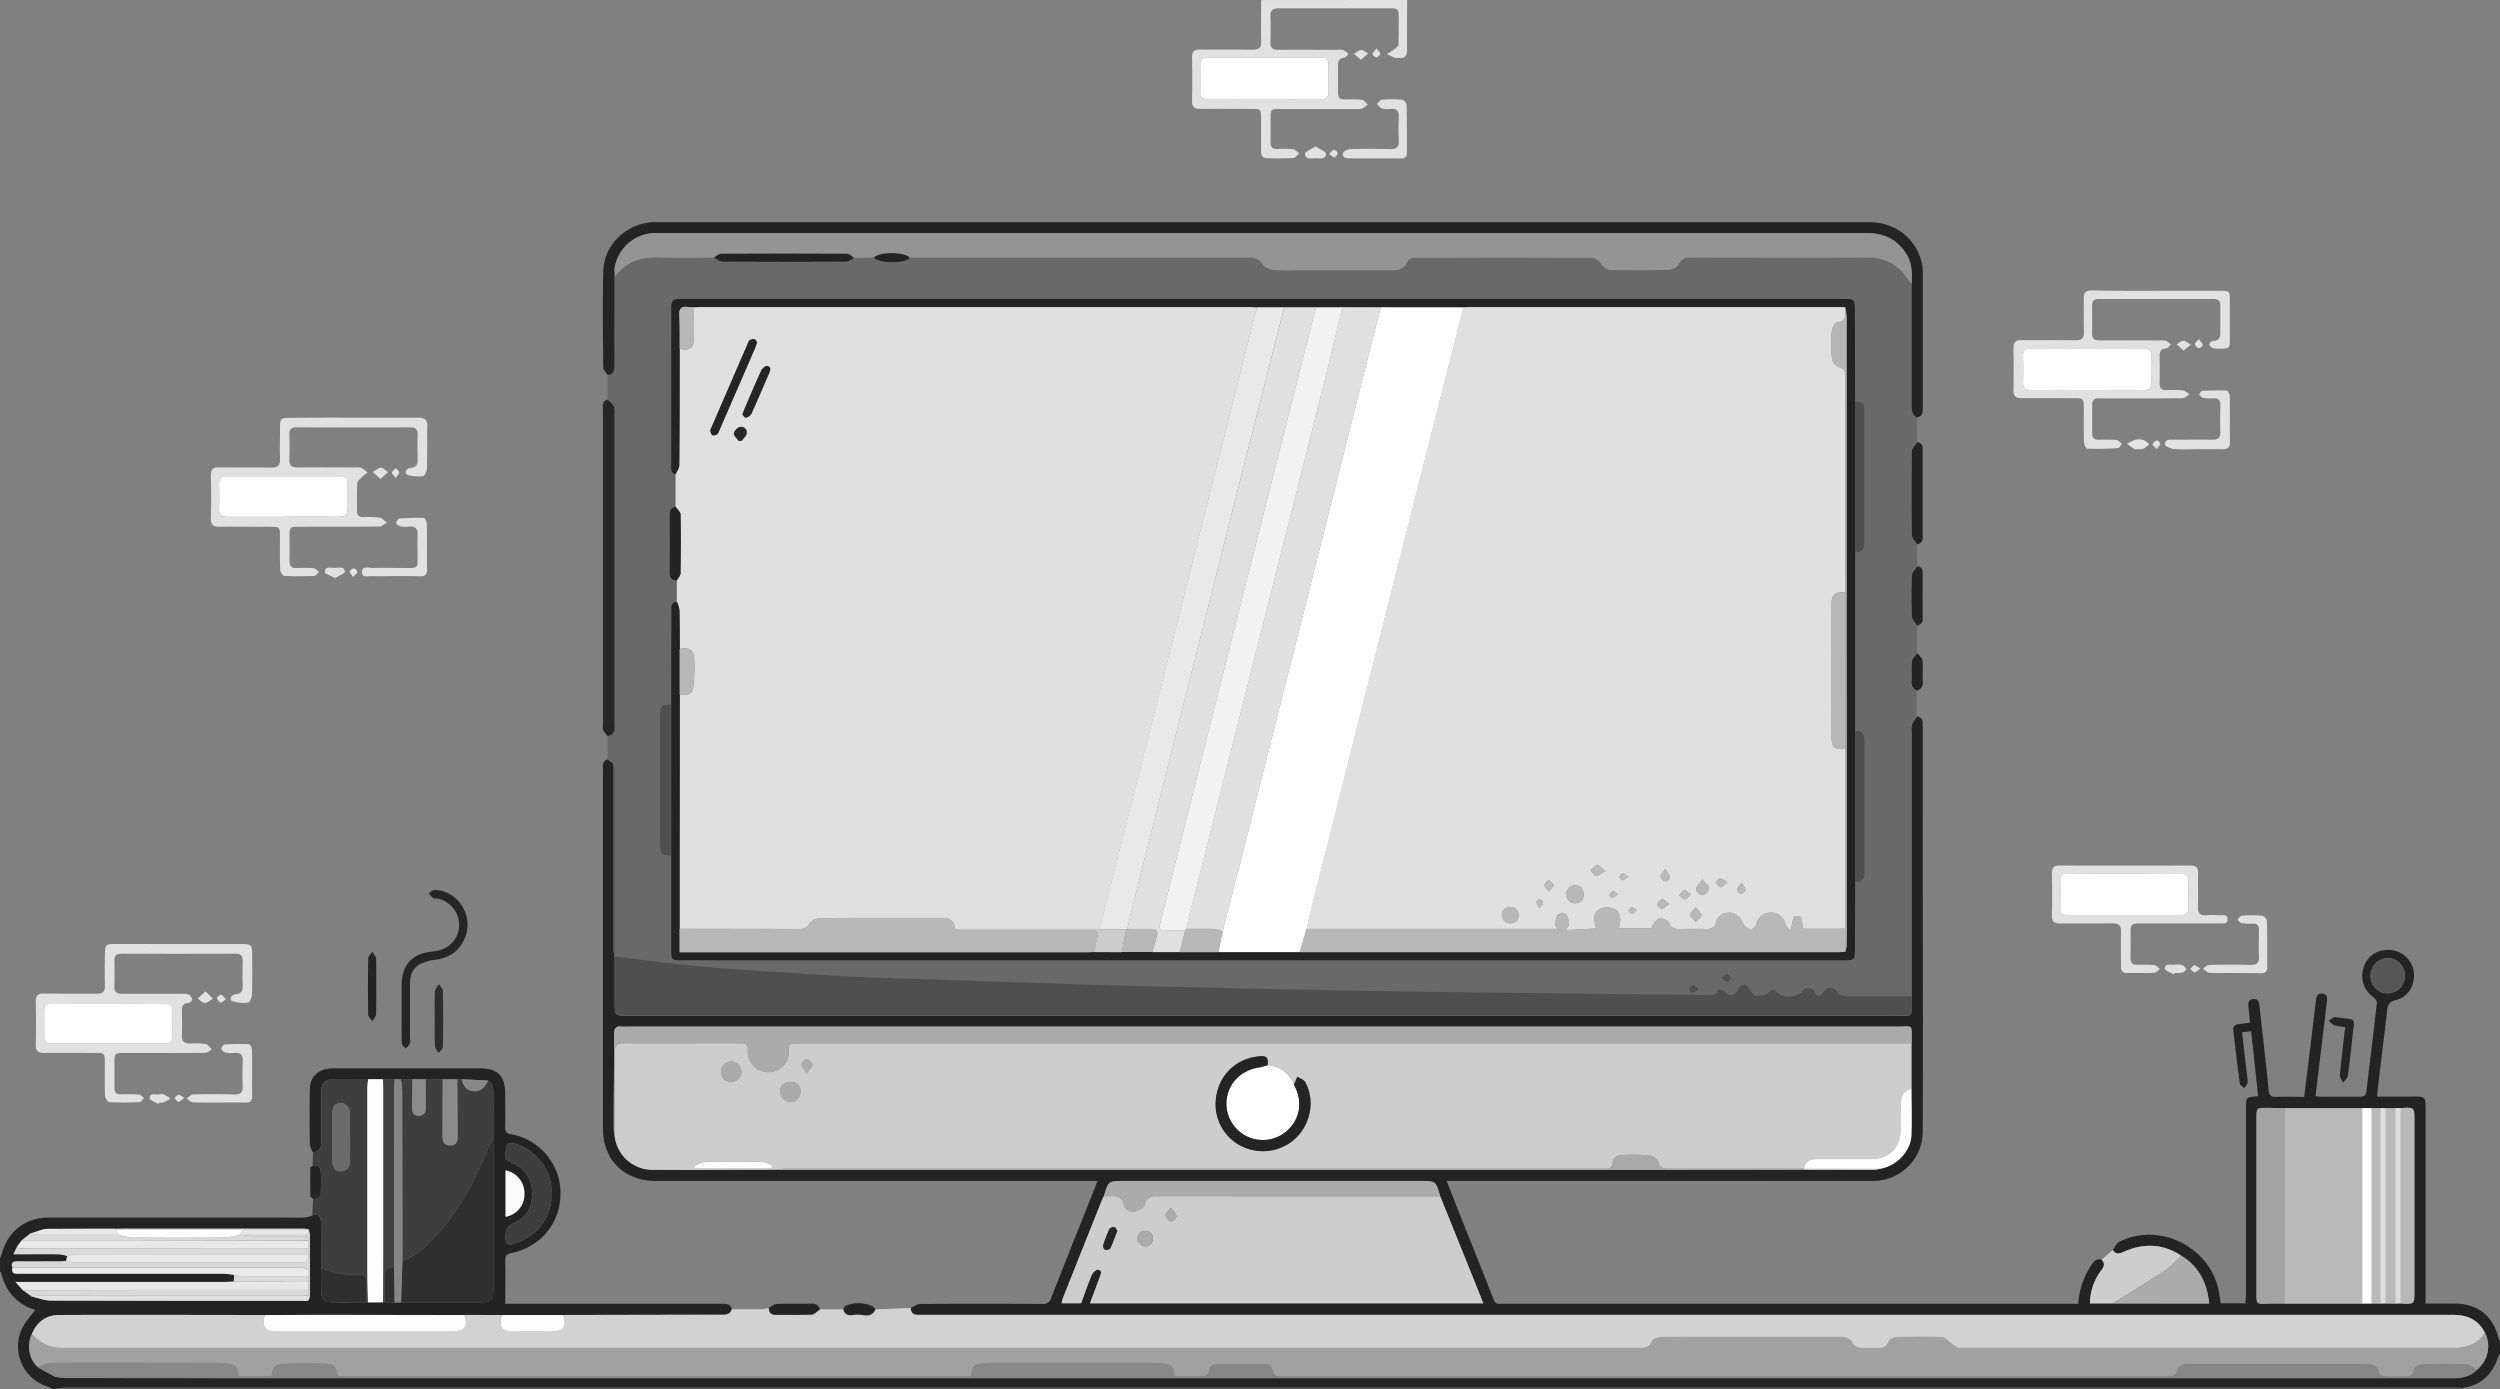 <svg id="Capa_1" data-name="Capa 1" xmlns="http://www.w3.org/2000/svg" viewBox="0 0 907 504"><rect x="0" y="0" width="907" height="504" fill="#808080" stroke="none"/><defs><style>.cls-1{fill:#232323;}.cls-2{fill:#e1e1e1;}.cls-3{fill:#5a5a5a;}.cls-4{fill:#696969;}.cls-5{fill:#d2d2d2;}.cls-6{fill:#242424;}.cls-7{fill:#3e3e3e;}.cls-8{fill:#262626;}.cls-9{fill:#cdcdcd;}.cls-10{fill:#252525;}.cls-11{fill:#e2e2e2;}.cls-12{fill:#2e2e2e;}.cls-13{fill:#e3e3e3;}.cls-14{fill:#a1a1a1;}.cls-15{fill:#4f4f4f;}.cls-16{fill:#ababab;}.cls-17{fill:#b9b9b9;}.cls-18{fill:#2f2f2f;}.cls-19{fill:#868686;}.cls-20{fill:#a3a3a3;}.cls-21{fill:#fdfdfd;}.cls-22{fill:#b8b8b8;}.cls-23{fill:#898989;}.cls-24{fill:#e9e9e9;}.cls-25{fill:#e7e7e7;}.cls-26{fill:#404040;}.cls-27{fill:#a9a9a9;}.cls-28{fill:#d9d9d9;}.cls-29{fill:#fefefe;}.cls-30{fill:#dadada;}.cls-31{fill:#ddd;}.cls-32{fill:#8b8b8b;}.cls-33{fill:#575757;}.cls-34{fill:#e8e8e8;}.cls-35{fill:#fbfbfb;}.cls-36{fill:#888;}.cls-37{fill:#e0e0e0;}.cls-38{fill:#949494;}.cls-39{fill:#505050;}.cls-40{fill:#6b6b6b;}.cls-41{fill:#acacac;}.cls-42{fill:#282828;}.cls-43{fill:#f2f2f2;}.cls-44{fill:#b6b6b6;}.cls-45{fill:#b7b7b7;}.cls-46{fill:#bababa;}.cls-47{fill:#bbb;}</style></defs><path class="cls-1" d="M-33,625.39a14.79,14.79,0,0,0,.7-1.77c2.26-8.12,8.58-13,17.06-13q42.66,0,85.32,0c2.5,0,5,.07,7.49,0a13.62,13.62,0,0,0,2.79-.76c2.64-.83,3.07.93,3.09,2.82.08,5.41,0,10.82.06,16.23,0,2.74,0,5.48,0,8.23,0,3.16,1.07,4.2,4.2,4.25,4.08.06,8.15,0,12.23,0l.54,0,5.47,0,.56,0,3.55,0,2.42,0q14.36,0,28.7,0c4,0,4.81-.84,4.81-4.85q0-27.31,0-54.64c0-5.61,0-11.21,0-16.82,0-1.78-.37-3.26-2-4.18l-9.41-.44-1.69,0H116.6l-4.17,0-2.32,0-4.22,0h-5.31c-4.16,0-8.33-.1-12.49,0-3.38.1-4.58,1.46-4.59,4.83q0,9.12,0,18.23c0,2-.58,3.46-3,3.36a7.52,7.52,0,0,1-1.08-2.56q-.14-10.23,0-20.48a7.07,7.07,0,0,1,6.1-7.11,16.49,16.49,0,0,1,3-.24H141c6.57,0,9.27,2.69,9.29,9.22,0,4.08.06,8.16,0,12.24,0,1.56.53,2.13,2.06,2.43a21.75,21.75,0,0,1,18,21.24c.1,10.81-7,19.61-17.8,21.88-1.74.37-2.28,1-2.24,2.78.11,5.13,0,10.26,0,15.62h2.33q38.08,0,76.18,0c1.68,0,3.21,0,3.75,2-.52,1.6-1.65,2.06-3.26,2-4.9-.08-9.8,0-14.7,0l-43.08.09h-36q-25.25,0-50.48-.08c-7.33,0-14.66.05-22,.09-24.9,0-49.8-.14-74.7,0-4.55,0-8,2.55-9.76,6.91a10.45,10.45,0,0,0,2,12L-13,668.4a34.94,34.94,0,0,0,3.93.42q52,.06,104,.06H435.08l390.44,0q15.87,0,31.74,0c3.07,0,6-.6,8.26-2.89a10.92,10.92,0,0,0,3-13.58c-2.41-4.82-6.47-6.5-11.67-6.5q-277,0-554,0c-.92,0-1.83,0-2.75,0-1.74.05-2.67-.72-2.66-2.51,1.11-.49,2.23-1.42,3.35-1.43q22.13-.13,44.25,0a3,3,0,0,0,3.38-2.32c5.18-13.25,10.48-26.45,15.74-39.67.3-.75.57-1.52,1-2.64H204.92c-11.48,0-19.17-7.64-19.17-19q0-65,0-130c0-1.53-.43-3.3,1.7-3.93l2.11,1.53q0,33.8,0,67.59a13.69,13.69,0,0,0,.44,2.42h0q0,8.39,0,16.75c0,4.71,0,4.71,4.81,4.71q229.49,0,459,0c7.72,0,6.73,1.21,6.75-7q0-47.85,0-95.69a8.94,8.94,0,0,1,.1-3,13.45,13.45,0,0,1,1.92-2.87c1.85.28,2.05,1.57,2,3.13,0,6.42,0,12.83,0,19.24q0,44,.08,88,0,20.12-.08,40.24a17.94,17.94,0,0,1-17.79,17.86c-13.41.06-26.82,0-40.24,0H491.84c1.69,4.3,3.22,8.23,4.78,12.16,4.09,10.27,8.23,20.53,12.27,30.83.48,1.23,1.07,1.76,2.34,1.6a12.5,12.5,0,0,1,1.5,0H721A28,28,0,0,1,726,627.5c.9-1.26,1.87-2.11,3.52-1.61,1.21,1.25,1,2.41,0,3.74a20.15,20.15,0,0,0-4.23,12.16H768.5c-.78-7.52-3.72-13.38-10.06-17.31-6.67-4.39-13.67-4.67-20.86-1.47-1.6.71-3,1.17-4-.67.73-1,1.24-2.38,2.21-2.87,14.71-7.51,33.44,2,36.26,18.28.22,1.3.4,2.6.62,4h9c.06-1.13.15-2.18.15-3.22V571c0-4,0-4,4.42-4.45-.83-7.77-1.67-15.56-2.52-23.52l-3.29.37c.47,4.2.93,8.3,1.4,12.41.21,1.9.58,3.8.61,5.7,0,.72-.75,1.44-1.16,2.16-.58-.56-1.59-1.06-1.68-1.69-.87-6.43-1.61-12.89-2.37-19.34-.18-1.52.73-2.07,2.07-2.22s2.45-.31,4-.5c-.19-2-.36-3.78-.54-5.57-.14-1.42-.15-2.83,1.69-3s2.15,1.1,2.31,2.56c1.09,10.1,2.28,20.19,3.28,30.29.2,2,.78,2.74,2.84,2.64,3.3-.16,6.62,0,10.07,0,.9-7.31,1.78-14.31,2.63-21.32.56-4.55,1.08-9.1,1.64-13.64.17-1.4.52-2.75,2.39-2.49s1.74,1.68,1.58,3l-3.81,31.49c-.1.82-.19,1.64-.3,2.66.76.09,1.38.23,2,.24,4.67,0,9.33,0,14,0,1.5,0,2.27-.34,2.46-2,1.24-10.66,2.59-21.32,3.78-32,.08-.69-.71-1.71-1.37-2.23a9.16,9.16,0,0,1-3.66-9.71,8.81,8.81,0,0,1,7.42-7.18,9.41,9.41,0,0,1,10.8,6.72c1.26,5-1.44,10.19-6.37,11.36-2.38.57-2.87,1.69-3.1,3.85-1,8.85-2.12,17.69-3.19,26.53-.17,1.39-.27,2.79-.43,4.61h11.6c6.22,0,6-.52,6,5.92q0,33,0,66v3.17H857.4c8.51,0,14.16,4.47,16.13,12.71a3.06,3.06,0,0,0,.47.79v4.5c-.35.8-.72,1.59-1,2.4-2.22,5.68-6.17,9.28-12.33,10.2-.83,0-1.66-.1-2.49-.1h-107q-380.41,0-760.82,0a22.4,22.4,0,0,0-3.34.48h-1a20.46,20.46,0,0,0-1.95-.93,15.22,15.22,0,0,1-9.14-20.84c1.14-2.47,3.13-4.55,4.8-6.91-6.6-2.07-10.72-6.67-12.33-13.54,0-.12-.25-.19-.38-.28Zm11-9-3.09,2.44L-27,621.4l-1.2,2.46c5.84,0,11.2,0,16.56,0a15.6,15.6,0,0,1,3,.64L-9,626.34c-.9.08-1.8.23-2.71.24-5,0-9.92,0-14.88,0-1.74,0-2.56.48-1.91,2.32-.37,2.53,1.45,2.07,2.88,2.08q36.95,0,73.87,0a30.74,30.74,0,0,1,3.68.43l-.07,2.4c-1.16,0-2.32.15-3.48.15H-27.38l2.7,3,3.21,2.32c2.33.52,4.65,1.46,7,1.47,30.5.1,61,.07,91.49.07a4.06,4.06,0,0,0,1.72-.08c.38-.19.49-.89.71-1.36,0-7.38,0-14.76,0-22.14a16.13,16.13,0,0,0-.39-2.36,12.56,12.56,0,0,0-1.71-.24c-31,0-61.95,0-92.92.07C-17.74,614.72-19.86,615.81-22,616.41Zm852.51,25.41,2,0,3.54,0,2,0c4.94.31,4.94.31,4.94-4.46V575.41c0-4.86,0-4.86-4.93-4.47l-2,0-3.51,0-2,0H824l-28,0c-2.16,0-4.32-.09-6.48-.1-3.85,0-3.86,0-3.86,3.75V625c0,4.91,0,9.82,0,14.72,0,1.53.42,2.31,2.13,2.23,2.74-.12,5.48-.08,8.23-.11l28,0,3.44,0ZM649.08,592.94c6.18-1.1,11.23-6.37,11.43-12.37.19-5.55,0-11.11,0-16.67s0-11,0-16.5a6.34,6.34,0,0,0,.07-.75c0-6.39.64-5.31-5.23-5.31q-230.18,0-460.33,0a20.82,20.82,0,0,1-2.5,0c-2.1-.23-2.72.69-2.71,2.73,0,11.49-.1,23-.14,34.48A18.9,18.9,0,0,0,190,581a13.76,13.76,0,0,0,13.22,12.28c14.94.17,29.88,0,44.82,0,1.25,0,2.5.09,3.75.09H548.82l20,0,52.72-.05q12.71,0,25.4.05A11,11,0,0,0,649.08,592.94Zm-159.57,9.95c-1.61-5.57-1.61-5.57-7.36-5.57H374.85c-5.75,0-5.75,0-7.36,5.57a6,6,0,0,0-.49.85q-7.26,18.19-14.5,36.41a8.63,8.63,0,0,0-.33,1.56h7.06c1.36-3.66,2.5-7,3.89-10.31.36-.84,1.66-2,2.27-1.88,1.7.37.93,1.78.54,2.83-1.12,3.1-2.29,6.17-3.49,9.38h142.7c-1.42-3.56-2.73-6.86-4.06-10.16Q495.31,617.23,489.51,602.89ZM167,602c.72-8.09-5.36-15.74-12.9-18.13-1-.3-3-.19-3.11.16a13.39,13.39,0,0,0-.54,5.11c0,.59,1.37,1.19,2.2,1.56,4.31,1.91,6.94,5,7.35,9.82.46,5.34-1.32,9.76-6.27,11.93-3,1.29-3.39,3-3.31,5.74.07,2.15.81,2.56,2.75,2C161.94,617.76,167.48,610.07,167,602Zm672.51-79a6.37,6.37,0,0,0-6.18-6.55A6.48,6.48,0,0,0,827,523a6.25,6.25,0,1,0,12.5.09ZM150.43,610.32a8.21,8.21,0,0,0,6.82-8.12,8.47,8.47,0,0,0-6.82-8.7Z" transform="translate(33 -168.89)"/><path class="cls-2" d="M477.5,168.89c0,6-.07,12,0,18,0,2.27-.77,3.28-3.05,3a5.08,5.08,0,0,1-1.24,0c-1-.4-2-.91-3.06-1.37.86-.55,1.78-1,2.58-1.66.63-.5,1.59-1.15,1.61-1.76.16-3.74.1-7.49.08-11.24,0-2-1.42-1.94-2.81-1.94H452.91c-7.32,0-14.65,0-22,0-2.11,0-3.06.66-3,2.87.12,3.08.11,6.17,0,9.24-.08,2.15.73,3,2.9,2.94,7.08-.09,14.16,0,21.24,0a6.6,6.6,0,0,1,2.23.08,8.36,8.36,0,0,1,2,1.43c-.57.49-1.09,1.32-1.71,1.4a2.11,2.11,0,0,0-2.12,2.48c0,3.42,0,6.83,0,10.25,0,1.7.75,2.4,2.42,2.37a46.37,46.37,0,0,1,6.24.12c.76.09,1.41,1.07,2.11,1.64a7.81,7.81,0,0,1-2,1.54,8.46,8.46,0,0,1-2.72.17c-9.08,0-18.16,0-27.24,0-3.11,0-3.27.17-3.29,3.23s0,6,0,9c0,1.56.67,2.3,2.25,2.27A40.67,40.67,0,0,1,436,223c.85.11,1.6,1,2.4,1.53-.7.58-1.36,1.62-2.09,1.67-3.23.19-6.49.17-9.73.09-1.75,0-2.06-1.35-2.06-2.83,0-3.75,0-7.5,0-11.25s0-3.81-3.71-3.81c-6.08,0-12.16-.07-18.24,0-2.22,0-3.15-.67-3.09-3,.12-5.24.09-10.49,0-15.74,0-2,.72-2.82,2.78-2.8,6.41.08,12.82,0,19.24.06,2.27,0,3.11-.75,3.05-3-.12-5,0-10,0-15Zm-51.74,36h0c6.83,0,13.66,0,20.48,0,2.05,0,2.85-.74,2.79-2.78-.1-3.25-.06-6.5,0-9.74,0-1.62-.54-2.49-2.3-2.49q-21,0-41.95,0c-1.58,0-2.27.7-2.26,2.27,0,3.24.11,6.49,0,9.74-.1,2.3.81,3.05,3.07,3C412.28,204.83,419,204.89,425.76,204.89Z" transform="translate(33 -168.89)"/><path class="cls-3" d="M-13,672.89a22.4,22.4,0,0,1,3.34-.48q380.4,0,760.82,0h107c.83,0,1.66.07,2.49.1a1.11,1.11,0,0,1-.13.4Z" transform="translate(33 -168.89)"/><path class="cls-4" d="M189.56,445.89l-2.11-1.53c0-2.81,0-5.61,0-8.42,3.19-.59,2.46-3.18,2.46-5.18q.08-55.85,0-111.71a6.2,6.2,0,0,0-.2-2.71,12.37,12.37,0,0,0-2.28-2.49v-8.91c2.36-.23,2.4-2.12,2.41-3.73.06-9.91,0-19.83,0-29.74,0-1.56,0-3.12,0-4.67l.44,2.27c4.37-5.69,10-7.05,16.42-6.77s12.81.07,19.21.08c1.06.5,2.11,1.43,3.17,1.44q22.43.15,44.83,0c1,0,1.95-.89,2.93-1.37l7.07-.07c2,2.09,10.88,2.23,12.92.2a2.43,2.43,0,0,0,.14-.2l77,0c15.58,0,31.15,0,46.72,0a4.21,4.21,0,0,1,4.05,2.12,6.64,6.64,0,0,0,4.29,2.33,70.53,70.53,0,0,0,8.73.11h34c2.55,0,4.77-.4,5.83-3.25a3,3,0,0,1,2.37-1.22q32.35-.1,64.7,0a4.14,4.14,0,0,1,2.88,1.74c1.07,1.59,2.24,2.68,4.19,2.68,6.91,0,13.83.11,20.73-.09a4.87,4.87,0,0,0,3.62-2.11c1-2.09,2.46-2.33,4.43-2.33,21.48,0,43,.08,64.45,0a16.07,16.07,0,0,1,11.19,4.14c1.7,1.52,2.92,3.59,4.35,5.42q0,22,0,44c0,1.82.07,3.53,1.94,4.5q.06,4.5.1,9c-.67,1.11-1.91,2.21-1.92,3.32q-.24,15.16,0,30.34c0,1.14,1.23,2.27,1.88,3.4,0,2.65,0,5.3,0,7.94-.67,1.11-1.87,2.19-1.92,3.32-.21,5-.21,9.95,0,14.91.05,1.14,1.23,2.23,1.9,3.35q0,4.95.05,9.9c-.7,1-1.86,1.88-2,2.92-.3,2.44-.05,4.93-.13,7.4a3,3,0,0,0,2,3.28l0,9.43a13.45,13.45,0,0,0-1.92,2.87,8.94,8.94,0,0,0-.1,3q0,47.83,0,95.69c-7.75,0-15.5,0-23.24,0-1.56,0-2.8-.18-3.85-1.67-1.44-2-3.77-1.84-5.11.24-1.13,1.75-1.91,1.82-3-.08a2.54,2.54,0,0,0-4.48-.31c-1.77,2.35-7.08,2.66-9.1.48-1.29-1.39-2-1.1-3.4.19-1,1-3.13,1-4.75,1-.53,0-1-1.34-1.61-2s-1.36-2.1-2-2.06a3.71,3.71,0,0,0-2.58,1.77c-1.34,2.59-3.11,2.78-5.06.5-.4-.46-2.28-.42-2.3-.33-.58,2.4-2.47,1.82-4,1.81q-24.36-.23-48.72-.49-20.1-.23-40.21-.49-18.36-.24-36.72-.52c-8-.12-16-.31-24-.48q-23-.49-45.93-1c-12.31-.3-24.62-.61-36.93-1-14.89-.46-29.77-1-44.65-1.5q-15-.51-29.94-1c-3.32-.13-6.64-.35-10-.56-10.13-.63-20.25-1.22-30.37-1.93-7.46-.52-14.93-1-22.37-1.82-8.77-.91-17.51-2.08-26.26-3.14h0q0-33.67,0-67.34A16.49,16.49,0,0,0,189.56,445.89Zm450.45-12q0-32.25,0-64.49c2.86-.43,3.49-1.09,3.49-4.07q0-23.67,0-47.33c0-3-.43-3.37-3.45-3.62q0-16.62-.08-33.24c0-3.44-.34-3.75-3.67-3.78H216c-.83,0-1.67,0-2.49,0-2.13-.15-3,.77-3,2.93.07,5.66,0,11.33,0,17q0,20.12,0,40.24c0,1.36-.36,3,1.58,3.47l0,11.77c-1.66.21-2.13,1.27-2.13,2.8q0,10.57,0,21.14c0,1.86.71,2.82,2.6,2.79l0,7.86c-2.24.08-2.06,1.71-2.06,3.22q0,16.89-.05,33.8c-3.45.16-3.93.55-3.94,3.66q0,23.7,0,47.42c0,3.31.58,3.82,4,4l0,34.24c0,3.55.18,3.74,3.63,3.74H636.26c3.37,0,3.69-.32,3.7-3.74q0-12.37.07-24.74c2.4.15,3.49-.91,3.48-3.37q0-24,0-47.89C643.51,435.23,642.59,433.82,640,433.88Zm-48.53,89.88c1,.67,1.64,1.46,2.16,1.38s1.09-.94,1.63-1.46c-.59-.54-1.12-1.36-1.81-1.53C593.06,522.05,592.4,523,591.48,523.76Zm-8.08,4c-1-.77-1.57-1.61-2.1-1.57a2.28,2.28,0,0,0-1.48,1.47c-.09.34.8,1.35,1.27,1.37S582.33,528.41,583.4,527.78Z" transform="translate(33 -168.89)"/><path class="cls-5" d="M-21.44,652.88c1.8-4.36,5.21-6.89,9.76-6.91,24.9-.12,49.8,0,74.7,0-1,4,.17,5.88,3.87,5.88q32.42,0,64.83,0c4,0,5.26-2.09,3.77-5.89H149c-1.17,4.37,0,5.89,4.49,5.91H167c4.52,0,5.65-1.52,4.49-5.91l43.08-.09c4.9,0,9.8,0,14.7,0,1.61,0,2.74-.44,3.26-2,3.58,0,7.15,0,10.72,0a17.83,17.83,0,0,0,2.67-.48c0,1.77.89,2.54,2.63,2.53,4.32,0,8.64.11,12.94-.1,1-.06,2-1.25,3-1.91H273c.57,2.4,2.55,2.25,4.19,2,2.51-.47,5.8,1.77,7.44-2l12.82-.49c0,1.79.92,2.56,2.66,2.51.92,0,1.83,0,2.75,0q277,0,554,0c5.2,0,9.26,1.68,11.67,6.5a14.84,14.84,0,0,1-2.11,2.69,13.81,13.81,0,0,1-9.11,2.84H678.56c-.41,0-.91.14-1.23,0a26.89,26.89,0,0,1-2.39-1.6c-1.14-.79-2.25-2.21-3.42-2.26-5.41-.24-10.83-.19-16.24,0-1.09,0-2.83.74-3.1,1.53-.83,2.47-2.53,2.48-4.53,2.41s-4,.11-6-.08a3.27,3.27,0,0,1-2.33-1.34c-1.06-2.15-2.71-2.65-4.9-2.64-8.42.07-16.84,0-25.25,0-12.92,0-25.83,0-38.75.06-1.36,0-3.57.48-3.93,1.34-1.23,2.9-3.4,2.63-5.74,2.63H138.29q-74.13,0-148.24,0A14.32,14.32,0,0,1-21.44,652.88Z" transform="translate(33 -168.89)"/><path class="cls-6" d="M189.9,266.8c0,1.55,0,3.11,0,4.67,0,9.91,0,19.83,0,29.74,0,1.61,0,3.5-2.41,3.73-.57-.89-1.61-1.77-1.62-2.66-.11-11.67-.28-23.34,0-35,.24-9.75,8.64-17.55,18.49-17.81h440.5c9.77,0,17.41,5.92,19.43,15.08a16.14,16.14,0,0,1,.33,3.47c0,16.33,0,32.66,0,49,0,1.7-.32,2.94-2.15,3.34-1.87-1-1.94-2.68-1.94-4.5q0-22,0-44c.21-3.6.25-7.17-1.66-10.45-3.31-5.69-8.36-8-14.79-8q-218.68,0-437.35,0c-.75,0-1.5,0-2.25,0A15.09,15.09,0,0,0,189.9,266.8Z" transform="translate(33 -168.89)"/><path class="cls-7" d="M100.49,641.39l-.54,0c0-2.4-.1-4.81,0-7.2.12-2.2-.83-3-2.93-2.83a30.58,30.58,0,0,1-13.54-2.49c0-5.41,0-10.82-.06-16.23,0-1.89-.45-3.65-3.09-2.82l.26-6c1.66,0,2.77-.63,2.82-2.39.06-2.48.1-5,0-7.44-.1-1.78-1.07-2.75-3-2.18,0-1.66.11-3.32.16-5,2.37.1,3-1.31,3-3.36q0-9.1,0-18.23c0-3.37,1.21-4.73,4.59-4.83,4.16-.12,8.33,0,12.49,0a24.49,24.49,0,0,0-.33,2.94q0,32.79,0,65.58C100.25,633.1,100.41,637.25,100.49,641.39Zm-6.51-60h0c0-2.74,0-5.49,0-8.23,0-2.43-1.47-4.1-3.41-4.11s-3,1.41-3.07,4q-.06,8.48,0,17c0,2.47,1.26,3.88,3.3,3.76,2.28-.13,3.16-1.6,3.18-3.7C94,587.19,94,584.28,94,581.37Z" transform="translate(33 -168.89)"/><path class="cls-2" d="M95.3,320.41c7.83,0,15.66,0,23.49,0,2.38,0,3.28.86,3.23,3.23-.11,5,0,10-.11,15,0,1-.81,2.91-1.41,3a13,13,0,0,1-5.76-.52c-1.17-.41-.46-2.37,1.23-2.5,2.35-.19,2.61-1.49,2.56-3.37q-.12-4.37,0-8.75c0-1.77-.64-2.57-2.49-2.57q-20.75.06-41.49,0c-1.79,0-2.6.67-2.56,2.5.07,3.08.09,6.17,0,9.25-.06,2,.73,2.82,2.78,2.8,6.92-.07,13.83,0,20.75,0a7,7,0,0,1,2.47.09,11.24,11.24,0,0,1,2.36,1.76,23.72,23.72,0,0,0-2.06,1.66c-.66.67-1.64,1.45-1.68,2.23-.19,3.32-.06,6.66-.09,10,0,1.57.68,2.28,2.26,2.27a36.13,36.13,0,0,1,6,.2c.93.14,1.72,1.17,2.58,1.8-.91.49-1.82,1.41-2.73,1.42-9.67.1-19.33.06-29,.07-3.54,0-3.59.06-3.59,3.68,0,2.84.07,5.67,0,8.5-.07,2,.66,2.93,2.75,2.83a42.76,42.76,0,0,1,6,.06c.71.07,1.34.85,2,1.31-.57.51-1.13,1.44-1.73,1.46-3.65.15-7.33.19-11,0-.54,0-1.39-1.52-1.42-2.36-.15-4-.07-8-.08-12,0-3.36-.11-3.46-3.56-3.46-6.09,0-12.17-.08-18.25,0-2.32,0-3.31-.65-3.24-3.12.14-5.16.11-10.33,0-15.49,0-2.16.73-3,2.91-2.94,6.33.09,12.66,0,19,.07,2.4.05,3.27-.8,3.18-3.19-.14-3.82,0-7.66,0-11.49,0-3,.32-3.34,3.28-3.35C79.63,320.39,87.47,320.41,95.3,320.41Zm-25.81,36h0c6.91,0,13.83,0,20.74,0,2,0,2.87-.7,2.81-2.77-.1-3.16-.06-6.33,0-9.49,0-1.57-.68-2.27-2.26-2.27q-21,0-42,0c-1.77,0-2.31.9-2.29,2.5,0,3,.11,6,0,9-.1,2.27.74,3.11,3,3.07C56.17,356.34,62.83,356.4,69.49,356.4Z" transform="translate(33 -168.89)"/><path class="cls-2" d="M32,511.4H55c3,0,3.47.44,3.49,3.47,0,4.92.09,9.83-.06,14.74,0,1.06-.81,2.9-1.42,3a13,13,0,0,1-5.75-.52c-1.17-.42-.45-2.37,1.23-2.5,2.36-.19,2.6-1.5,2.55-3.37-.07-2.92-.06-5.83,0-8.75,0-1.77-.63-2.58-2.48-2.58q-20.74.06-41.48,0c-1.76,0-2.61.63-2.58,2.48.07,3.17.08,6.33,0,9.5-.06,2,.88,2.59,2.74,2.57,7.16,0,14.32,0,21.48,0a6.86,6.86,0,0,1,2.7.26,2.7,2.7,0,0,1,1.33,1.8c.05.36-.9,1.26-1.44,1.29-2.11.12-2.34,1.39-2.31,3.07.05,2.83.13,5.67,0,8.5-.13,2.46.92,3.24,3.24,3.11a22.23,22.23,0,0,1,5.47.24c.81.16,1.43,1.24,2.14,1.91-.8.43-1.6,1.22-2.41,1.23-9.66.09-19.33.06-29,.07-3.91,0-3.91,0-3.91,3.86,0,2.91,0,5.83,0,8.74,0,1.69.71,2.43,2.39,2.4a64,64,0,0,1,6.5.08c.64,0,1.24.79,1.85,1.21-.55.53-1.08,1.51-1.65,1.53-3.65.16-7.32.21-11,0-.56,0-1.47-1.47-1.51-2.29-.16-4-.07-8-.08-12,0-3.45-.1-3.56-3.46-3.56-6.17,0-12.33-.07-18.49,0-2.23,0-3.15-.67-3.1-3,.12-5.25.1-10.5,0-15.74,0-2,.74-2.82,2.79-2.8,6.41.07,12.82,0,19.23.06,2.28,0,3.13-.77,3.06-3.05-.13-3.83-.06-7.67,0-11.5,0-3.05.45-3.48,3.47-3.49ZM6.51,532.89c-6.91,0-13.82,0-20.73,0-2,0-2.86.73-2.79,2.78.1,3.16.05,6.33,0,9.49,0,1.57.69,2.27,2.26,2.27q21,0,42,0c1.77,0,2.3-.91,2.28-2.51,0-3-.11-6,0-9,.1-2.29-.79-3.08-3.06-3C19.83,533,13.17,532.89,6.51,532.89Z" transform="translate(33 -168.89)"/><path class="cls-2" d="M749.65,274.38c7.67,0,15.33,0,23,0,3.2,0,3.33.14,3.34,3.42q0,7.13,0,14.25c0,3.2-.16,3.33-3.44,3.33a8.77,8.77,0,0,1-2.72-.18c-.57-.18-1-.93-1.44-1.42.45-.43.91-1.22,1.37-1.21,2.91,0,2.8-1.92,2.77-3.93,0-3,0-6,0-9,0-1.57-.7-2.26-2.27-2.26q-21,0-42,0c-1.59,0-2.26.71-2.25,2.28,0,3.33.08,6.66,0,10-.07,2.09.81,2.77,2.82,2.75,7.25-.06,14.49,0,21.74,0a6.6,6.6,0,0,1,2.23.11,7.45,7.45,0,0,1,1.83,1.35c-.58.5-1.13,1.38-1.73,1.42-2,.12-2.43,1.24-2.4,3,.07,3.25.06,6.5,0,9.75,0,1.69.71,2.43,2.4,2.39a44.3,44.3,0,0,1,6,.07c.86.09,1.63.94,2.44,1.45-.83.49-1.65,1.39-2.49,1.41-8.41.11-16.83.07-25.24.07l-5.25,0a2,2,0,0,0-2.31,2.29c0,3.5,0,7,0,10.49,0,1.62.81,2.22,2.34,2.2a63.84,63.84,0,0,1,6.49.09c.69.06,1.32.91,2,1.4-.54.55-1,1.55-1.61,1.58-3.64.21-7.3.3-11,.18-.44,0-1.17-1.49-1.2-2.31-.12-4-.06-8-.06-12s0-4-4.07-4c-6.17,0-12.33-.06-18.5,0-2.12,0-3-.69-2.95-2.89q.15-7.62,0-15.24c0-2.14.71-3,2.9-2.94,6.49.09,13-.05,19.49.07,2.4,0,3.25-.8,3.17-3.19-.14-4,0-8-.07-12-.06-2.19.8-2.92,2.94-2.9C733.82,274.43,741.74,274.38,749.65,274.38Zm-25.48,36c6.82,0,13.64-.06,20.46,0,2.19,0,3-.81,2.89-2.94-.11-3.07-.08-6.15,0-9.23,0-2-.76-2.86-2.8-2.86q-20.58.06-41.17,0c-2,0-2.62.88-2.57,2.74.07,3.07.11,6.15,0,9.23-.09,2.24.71,3.11,3,3.08C710.7,310.32,717.44,310.39,724.17,310.39Z" transform="translate(33 -168.89)"/><path class="cls-8" d="M187.44,313.85a12.37,12.37,0,0,1,2.28,2.49,6.2,6.2,0,0,1,.2,2.71q0,55.86,0,111.71c0,2,.73,4.59-2.46,5.18a13.91,13.91,0,0,1-1.63-2.16,4.14,4.14,0,0,1-.06-1.73q0-57.15,0-114.3C185.75,316.24,185.26,314.44,187.44,313.85Z" transform="translate(33 -168.89)"/><path class="cls-2" d="M757.66,503.89c-5,0-10,.05-15,0-1.9,0-2.74.66-2.69,2.62.08,3.33,0,6.67,0,10,0,1.69.7,2.43,2.39,2.4a54.07,54.07,0,0,1,6.24.1c.71.07,1.33.93,2,1.43-.68.48-1.34,1.34-2.05,1.37-3.32.15-6.66.06-10,.09-1.71,0-2.06-1-2.05-2.46,0-4.17-.09-8.33,0-12.5.06-2.26-.73-3.1-3-3.07-6.33.11-12.66,0-19,.07-2.26,0-3.13-.72-3.07-3,.12-5.08.09-10.17,0-15.25,0-2,.74-2.8,2.78-2.79q23.75.08,47.48,0c2.06,0,2.82.77,2.78,2.8-.09,4.08.07,8.17-.06,12.24-.07,2.33.86,3.18,3.09,3a27.41,27.41,0,0,1,4.25,0c1.29.09,3.35-.62,3.41,1.42s-2,1.51-3.3,1.53C767.16,503.93,762.41,503.89,757.66,503.89Zm-19.65-18c-6.91,0-13.82.05-20.73,0-2,0-2.87.69-2.8,2.76.1,3.24.07,6.49,0,9.74,0,1.81.71,2.53,2.52,2.52q20.73,0,41.46,0c1.78,0,2.59-.67,2.55-2.5-.07-3.16-.12-6.33,0-9.49.1-2.29-.78-3.08-3-3C751.33,486,744.67,485.89,738,485.89Z" transform="translate(33 -168.89)"/><path class="cls-9" d="M733.54,622.34c1.09,1.84,2.44,1.38,4,.67,7.19-3.2,14.19-2.92,20.86,1.47-2,1.78-3.7,3.85-5.88,5.29-6.26,4.14-12.69,8-19.06,12h-8.24a20.15,20.15,0,0,1,4.23-12.16c1-1.33,1.21-2.49,0-3.74Z" transform="translate(33 -168.89)"/><path class="cls-10" d="M112.74,535.74c0-3.17,0-6.33,0-9.5,0-7.27,3.85-11.45,11.08-12.12,5-.47,8.41-3.12,9.51-7.45a9.76,9.76,0,0,0-7.68-11.79c-.49-.08-1.1.05-1.46-.2a12.41,12.41,0,0,1-1.7-1.7c.7-.41,1.39-1.17,2.09-1.17,8.38,0,14.34,9.1,11.17,17.14-1.87,4.72-5.41,7.37-10.51,8.09a17.56,17.56,0,0,0-6.1,1.77c-2.47,1.4-3.4,4-3.39,6.82,0,6.66,0,13.32,0,20a4.93,4.93,0,0,1-.1,2,6.93,6.93,0,0,1-1.52,1.65c-.46-.58-1.29-1.15-1.32-1.76-.15-3-.08-6-.08-9Z" transform="translate(33 -168.89)"/><path class="cls-11" d="M764.21,331.87c-2.83,0-5.68.17-8.49-.08-1.19-.1-3.27-1-3.29-1.66-.08-1.95,1.82-1.71,3.18-1.72,4.67,0,9.33-.08,14,0,2.13.05,3-.7,2.94-2.89-.12-3.24-.06-6.49,0-9.74,0-1.69-.71-2.45-2.4-2.39a19.35,19.35,0,0,1-3.73-.11c-.59-.09-1.09-.77-1.62-1.18.38-.49.75-1.39,1.16-1.41,3-.15,6-.21,8.94-.07.4,0,1,1.25,1.06,1.93.08,5.66,0,11.32.05,17,0,1.73-.94,2.34-2.54,2.33C770.37,331.85,767.29,331.86,764.21,331.87Z" transform="translate(33 -168.89)"/><path class="cls-2" d="M466,226.36c-3.07,0-6.15,0-9.23,0-1.26,0-2.84-.16-2.55-1.86.11-.65,1.65-1.48,2.56-1.51q7.23-.22,14.47,0c2.32.06,3.37-.65,3.24-3.11a80,80,0,0,1,0-8.48c.12-2.34-.87-3.17-3.1-3a7.51,7.51,0,0,1-3-.15c-.72-.24-1.24-1.07-1.85-1.64.62-.54,1.19-1.5,1.84-1.56a42.58,42.58,0,0,1,7.23,0,2.6,2.6,0,0,1,1.72,1.83c.14,5.82.07,11.65.09,17.47,0,1.51-.81,2.05-2.21,2.05C472.2,226.35,469.12,226.36,466,226.36Z" transform="translate(33 -168.89)"/><path class="cls-2" d="M46.47,568.88c-3.16,0-6.33.09-9.48-.07-.79,0-1.53-.87-2.3-1.34.79-.52,1.57-1.48,2.37-1.51,5-.14,10-.16,15,0,2.31.05,3.1-.84,3-3.09-.13-3-.14-6,0-9,.11-2.33-.86-3.18-3.09-3a8.74,8.74,0,0,1-3-.09,2.69,2.69,0,0,1-1.69-1.37c-.13-.35.7-1.54,1.15-1.57a78.09,78.09,0,0,1,8.92-.11c.41,0,1.06,1.42,1.07,2.2.1,5.57,0,11.14.06,16.72,0,1.58-.71,2.26-2.28,2.24C53,568.86,49.72,568.88,46.47,568.88Z" transform="translate(33 -168.89)"/><path class="cls-2" d="M110.06,377.89c-2.66,0-5.32.09-8,0-1.4-.07-3.82.81-3.75-1.52s2.46-1.38,3.87-1.41c4.32-.11,8.65,0,13,0,3.19,0,3.32-.15,3.33-3.43,0-2.83-.11-5.66,0-8.48.13-2.44-.89-3.32-3.22-3.1a9.58,9.58,0,0,1-3-.1c-.61-.14-1.47-.72-1.55-1.22a2,2,0,0,1,1.09-1.6,82.67,82.67,0,0,1,8.9-.25c.42,0,1.12,1.4,1.14,2.15.1,5.57,0,11.14.07,16.71,0,1.73-.8,2.36-2.45,2.34C116.38,377.85,113.22,377.88,110.06,377.89Z" transform="translate(33 -168.89)"/><path class="cls-2" d="M777.76,521.88c-3.08,0-6.16.11-9.23-.07-.81,0-1.56-1-2.34-1.53.77-.46,1.53-1.3,2.31-1.32,5-.13,10-.15,15,0,2.26.05,3.16-.73,3.06-3-.14-3.24-.06-6.49,0-9.73,0-1.57-.68-2.3-2.25-2.27a22,22,0,0,1-4-.12c-.58-.1-1.06-.83-1.58-1.27.53-.52,1-1.45,1.59-1.48a47.77,47.77,0,0,1,7.47,0,2.59,2.59,0,0,1,1.66,1.89c.13,5.66.07,11.31.08,17,0,1.52-.87,2-2.25,2Z" transform="translate(33 -168.89)"/><path class="cls-6" d="M662.51,366.4c-.65-1.13-1.86-2.26-1.88-3.4q-.23-15.17,0-30.34c0-1.11,1.25-2.21,1.92-3.32,1.59.13,2,1.1,2,2.56q0,15.94,0,31.9A2.32,2.32,0,0,1,662.51,366.4Z" transform="translate(33 -168.89)"/><path class="cls-10" d="M817.81,541.5a23.61,23.61,0,0,1-4-.67c-.76-.26-1.32-1.11-2-1.7l2.09-1.24a.54.54,0,0,1,.25,0c8.26,1.14,7.09-.21,6.31,7.19-.5,4.7-1,9.41-1.68,14.09-.13.91-1.12,1.7-1.72,2.55-.41-.93-1.23-1.9-1.15-2.78C816.45,553.18,817.15,547.43,817.81,541.5Z" transform="translate(33 -168.89)"/><path class="cls-12" d="M124.72,538.28c0-3.25-.11-6.51.07-9.75,0-.9,1-1.75,1.47-2.62.51.83,1.43,1.64,1.45,2.48q.18,10.13,0,20.25c0,.78-1,1.54-1.54,2.31-.48-.81-1.33-1.6-1.37-2.42C124.63,545.12,124.72,541.7,124.72,538.28Z" transform="translate(33 -168.89)"/><path class="cls-6" d="M662.54,395.92c-.67-1.12-1.85-2.21-1.9-3.35-.21-5-.21-9.95,0-14.91.05-1.13,1.25-2.21,1.92-3.32,1.58.13,2,1.09,2,2.55,0,5.47-.09,10.95,0,16.42C664.66,395,663.67,395.4,662.54,395.92Z" transform="translate(33 -168.89)"/><path class="cls-6" d="M103.5,526.64c0,3.41.09,6.82-.07,10.21,0,.85-.88,1.65-1.35,2.48-.53-.79-1.5-1.56-1.51-2.35q-.18-10.22,0-20.43c0-.78,1-1.55,1.52-2.32.47.82,1.31,1.62,1.35,2.45C103.59,520,103.5,523.32,103.5,526.64Z" transform="translate(33 -168.89)"/><path class="cls-1" d="M264.51,643.89c-1,.66-2,1.85-3,1.91-4.3.21-8.62.07-12.94.1-1.74,0-2.65-.76-2.63-2.53,1-.5,1.9-1.38,2.87-1.41,4.16-.16,8.33,0,12.49-.11A2.94,2.94,0,0,1,264.51,643.89Z" transform="translate(33 -168.89)"/><path class="cls-6" d="M662.53,419.42a3,3,0,0,1-2-3.28c.08-2.47-.17-5,.13-7.4.12-1,1.28-1.95,2-2.92.63.9,1.72,1.75,1.82,2.7.26,2.53,0,5.1.12,7.64A3,3,0,0,1,662.53,419.42Z" transform="translate(33 -168.89)"/><path class="cls-6" d="M80.39,591.85c1.94-.57,2.91.4,3,2.18.14,2.47.1,5,0,7.44,0,1.76-1.16,2.44-2.82,2.39-.34-.35-1-.7-1-1.05-.05-3.44,0-6.87,0-10.31C79.71,592.28,80.15,592.07,80.39,591.85Z" transform="translate(33 -168.89)"/><path class="cls-6" d="M284.59,643.87c-1.64,3.73-4.93,1.49-7.44,2-1.64.3-3.62.45-4.19-2a1.86,1.86,0,0,1,.16-.47C274.69,640.91,283.21,641.25,284.59,643.87Z" transform="translate(33 -168.89)"/><path class="cls-13" d="M742.68,331.84c-.41,0-.92.16-1.22,0-1-.57-1.87-1.26-2.79-1.9a14.8,14.8,0,0,1,2.92-1.47,5.78,5.78,0,0,1,2.95,0,8.57,8.57,0,0,1,2.2,1.55,12,12,0,0,1-2.11,1.69,5.14,5.14,0,0,1-2,.17Z" transform="translate(33 -168.89)"/><path class="cls-11" d="M444.31,222c1.57,1.08,3.78,1.93,3.76,2.7-.08,2.14-2.25,1.64-3.72,1.62s-3.78.63-3.92-1.68C440.39,223.94,442.67,223.08,444.31,222Z" transform="translate(33 -168.89)"/><path class="cls-2" d="M755.71,522.45c-1.17-.71-3.37-1.52-3.32-2.14.17-2.1,2.23-1.26,3.59-1.41a6.83,6.83,0,0,1,2.71.11c.63.2,1.09,1,1.62,1.47-.51.45-1,1.13-1.55,1.29a11.12,11.12,0,0,1-2.71.05C755.93,522,755.82,522.24,755.71,522.45Z" transform="translate(33 -168.89)"/><path class="cls-2" d="M24.53,569.43c-1.13-.68-3.2-1.34-3.21-2-.05-2.33,2.12-1.23,3.4-1.49a3.1,3.1,0,0,1,1.71,0,17.74,17.74,0,0,1,2.39,1.51,25.74,25.74,0,0,1-2.5,1.41,4,4,0,0,1-1.47,0Z" transform="translate(33 -168.89)"/><path class="cls-2" d="M88.6,378.61c-1.56-.84-3.75-1.49-3.74-2.1,0-2.45,2.26-1.54,3.65-1.57s3.41-.74,3.62,1.35C92.19,376.9,90,377.73,88.6,378.61Z" transform="translate(33 -168.89)"/><path class="cls-11" d="M41.55,528.55l2.7,2.68c-1,.55-1.92,1.5-2.9,1.52s-1.74-1-2.61-1.57Z" transform="translate(33 -168.89)"/><path class="cls-11" d="M105,342.64l-2.79-2.5c1-.57,2-1.55,3-1.58.83,0,1.7,1.05,2.56,1.63Z" transform="translate(33 -168.89)"/><path class="cls-2" d="M460.76,190.59l-2.57-2.16c.88-.51,1.75-1.38,2.66-1.42s1.64.86,2.47,1.35Z" transform="translate(33 -168.89)"/><path class="cls-2" d="M759.2,296.09l-2.52-2.26c.83-.48,1.69-1.36,2.5-1.32s1.75.93,2.63,1.44Z" transform="translate(33 -168.89)"/><path class="cls-11" d="M764.74,291.94c.67.93,1.36,1.49,1.42,2.12,0,.36-1,1.23-1.41,1.14a2.38,2.38,0,0,1-1.48-1.44C763.17,293.41,764,292.79,764.74,291.94Z" transform="translate(33 -168.89)"/><path class="cls-11" d="M110.55,342.36c-.69-1-1.44-1.6-1.35-2,.13-.61.9-1.09,1.4-1.62.43.51,1.17,1,1.22,1.54S111.19,341.35,110.55,342.36Z" transform="translate(33 -168.89)"/><path class="cls-11" d="M49,531.36c-.9.61-1.63,1.4-2,1.26A2.43,2.43,0,0,1,45.72,531c0-.34.94-1.17,1.45-1.16S48.14,530.62,49,531.36Z" transform="translate(33 -168.89)"/><path class="cls-11" d="M749.45,331.81c-.72-.78-1.62-1.43-1.52-1.7a2.71,2.71,0,0,1,1.52-1.47c.29-.09,1.24.78,1.29,1.27S750.06,331,749.45,331.81Z" transform="translate(33 -168.89)"/><path class="cls-11" d="M466.38,186.44c.68.9,1.41,1.46,1.36,1.93a1.91,1.91,0,0,1-1.31,1.32c-.5,0-1.53-.76-1.49-1.08C465,188,465.68,187.42,466.38,186.44Z" transform="translate(33 -168.89)"/><path class="cls-11" d="M765.27,520.27c-1,.7-1.53,1.39-2.06,1.38s-1-.75-1.54-1.17c.45-.48.86-1.28,1.37-1.35S764.2,519.68,765.27,520.27Z" transform="translate(33 -168.89)"/><path class="cls-11" d="M33.93,567.21c-1.06.71-1.65,1.43-2.17,1.38s-1-.85-1.5-1.32c.49-.43,1-1.15,1.5-1.21S32.88,566.61,33.93,567.21Z" transform="translate(33 -168.89)"/><path class="cls-13" d="M95.1,378.21c-.57-.91-1.28-1.54-1.18-2a1.91,1.91,0,0,1,1.49-1.12,1.79,1.79,0,0,1,1.23,1.31C96.6,376.92,95.84,377.39,95.1,378.21Z" transform="translate(33 -168.89)"/><path class="cls-11" d="M449.17,224.81c.82-.75,1.28-1.51,1.8-1.56a1.76,1.76,0,0,1,1.33,1.2,1.89,1.89,0,0,1-1.1,1.5C450.75,226.06,450.1,225.37,449.17,224.81Z" transform="translate(33 -168.89)"/><path class="cls-9" d="M660.48,547.4q0,8.25,0,16.5c-2.94.59-3.78,2.75-3.86,5.35-.1,3.15-.05,6.31-.06,9.47,0,6.62-4.06,10.65-10.74,10.67s-13.13,0-19.69,0c-2.39,0-4.25.81-4.64,3.51l-1.25,0h-48c-1.66,0-2.91,0-3.5-2.21a4.72,4.72,0,0,0-3.37-2.64,72.36,72.36,0,0,0-10-.08c-1.84,0-3.22.93-3.35,3-.1,1.53-1,2-2.33,1.93-.92,0-1.84,0-2.75,0q-147.49,0-295,0c-1.31,0-2.62.25-3.94.38-14.94,0-29.88.13-44.82,0A13.76,13.76,0,0,1,190,581c0-10.17.11-20.33.06-30.49,0-2.19.57-3.14,2.95-3.13,14.25.08,28.49,0,42.74,0,1.75,0,2.71.23,2.58,2.49a7.46,7.46,0,1,0,14.86-.25c-.11-1.74.6-2.25,2.13-2.22.83,0,1.67,0,2.5,0H389.51Zm-224,15c-1.71-4.33-5-6.52-9.53-7.08.29-2.79-.35-3.44-3.13-3.2-9.24.8-15.86,8.24-15.77,17.72a17,17,0,0,0,11.21,15.65,17.38,17.38,0,0,0,18.92-4.76c4.71-5.49,5.73-13.35,2.33-19.32-.5-.88-1.83-1.28-2.77-1.91ZM246.94,592.64c.09-.33.19-.66.28-1-1.16-.41-2.32-1.16-3.49-1.18-7-.11-14-.13-21,0-1.28,0-2.53.88-3.8,1.36l.29.79ZM257.45,565a3.34,3.34,0,0,0-3.57-3.56c-2.37-.06-3.86,1.32-3.83,3.55a3.7,3.7,0,0,0,7.4,0Zm-25.29-11a3.84,3.84,0,0,0-3.61,4,3.69,3.69,0,0,0,3.89,3.39,3.69,3.69,0,0,0-.28-7.38Zm27.47,4.35c1.09-1.52,2.22-2.42,2.13-3.17a3.08,3.08,0,0,0-2.1-2c-.55-.11-1.89,1.17-1.94,1.89S258.65,556.74,259.63,558.33Z" transform="translate(33 -168.89)"/><path class="cls-14" d="M-21.44,652.88a14.32,14.32,0,0,0,11.49,5q74.11,0,148.24,0H560.76c2.34,0,4.51.27,5.74-2.63.36-.86,2.57-1.33,3.93-1.34,12.92-.1,25.83-.06,38.75-.06,8.41,0,16.83,0,25.25,0,2.19,0,3.84.49,4.9,2.64a3.27,3.27,0,0,0,2.33,1.34c2,.19,4,0,6,.08s3.7.06,4.53-2.41c.27-.79,2-1.5,3.1-1.53,5.41-.16,10.83-.21,16.24,0,1.17,0,2.28,1.47,3.42,2.26a26.89,26.89,0,0,0,2.39,1.6c.32.18.82,0,1.23,0H857.3a13.81,13.81,0,0,0,9.11-2.84,14.84,14.84,0,0,0,2.11-2.69,10.92,10.92,0,0,1-3,13.58c-1.16-.68-2.28-1.91-3.46-2-5.41-.21-10.83-.17-16.24,0-1,0-2.71.88-2.8,1.53-.48,3.36-2.82,2.9-5,2.89-1.91,0-3.84.08-5.74-.06-.72-.05-1.92-.52-2-1-.69-3.49-3.23-3.49-5.94-3.48q-31.24,0-62.48,0a7.82,7.82,0,0,0-2.48.11c-.88.31-2.25.93-2.33,1.54-.41,3.43-2.84,2.85-5,2.85H433.52c-.67,0-1.34,0-2,0-1.43.07-2.37-.35-2.69-1.93a3,3,0,0,0-3.2-2.56H408.88c-1.7,0-3,.74-3.27,2.47s-1.34,2-2.83,2c-3.24,0-6.49,0-9.74,0-.19-3.66-.52-4.06-4.13-4.63a26.46,26.46,0,0,0-4-.32q-28.95,0-57.89,0a21.28,21.28,0,0,0-3.48.24c-3.48.57-3.92,1.13-4.11,4.72H89.51c-.42-3.31-1.15-4.45-4.41-4.63a134.87,134.87,0,0,0-15.18.07c-3.34.2-4,1.2-4.43,4.56h-12c-.08-2-.23-4-2.71-4.41a28.4,28.4,0,0,0-4.94-.54c-19.79,0-39.57-.07-59.35,0-2,0-4,.89-6,1.37A10.45,10.45,0,0,1-21.44,652.88Z" transform="translate(33 -168.89)"/><path class="cls-9" d="M489.51,602.89q5.79,14.34,11.57,28.68c1.33,3.3,2.64,6.6,4.06,10.16H362.44c1.2-3.21,2.37-6.28,3.49-9.38.39-1.05,1.16-2.46-.54-2.83-.61-.13-1.91,1-2.27,1.88-1.39,3.27-2.53,6.65-3.89,10.31h-7.06a8.63,8.63,0,0,1,.33-1.56q7.23-18.21,14.5-36.41a6,6,0,0,1,.49-.85c.42,0,.83,0,1.25,0,2.68-.14,5.2-.39,6.09,3.27a3.3,3.3,0,0,0,4.29,2.12c1.27-.4,3.09-1.41,3.29-2.42.6-3,2.42-3,4.74-3Q438.33,602.92,489.51,602.89Zm-110,16.18c.68.52,1.65,1.85,2.78,2a2.71,2.71,0,0,0,3-2.9,2.51,2.51,0,0,0-2.62-2.72C380.76,615.36,379.69,616.31,379.46,619.07Zm-7.07-3.67c-.35-.46-.68-1.28-1.1-1.34a2.15,2.15,0,0,0-1.8.73,48.55,48.55,0,0,0-2.3,6,1.77,1.77,0,0,0,.75,1.56c.56.14,1.65-.12,1.85-.53C370.75,619.8,371.49,617.7,372.39,615.4ZM391.8,607c-1,1.39-2.16,2.28-2,2.89a3.38,3.38,0,0,0,2.08,2.14c.48.13,1.9-1.19,1.93-1.89S392.79,608.48,391.8,607Z" transform="translate(33 -168.89)"/><path class="cls-15" d="M190,515.91c8.75,1.06,17.49,2.23,26.26,3.14,7.44.77,14.91,1.3,22.37,1.82,10.12.71,20.24,1.3,30.37,1.93,3.32.21,6.64.43,10,.56q15,.55,29.94,1c14.88.51,29.76,1,44.65,1.5,12.31.39,24.62.7,36.93,1q23,.54,45.93,1c8,.17,16,.36,24,.48q18.36.3,36.72.52,20.1.26,40.21.49,24.36.27,48.72.49c1.56,0,3.45.59,4-1.81,0-.09,1.9-.13,2.3.33,1.95,2.28,3.72,2.09,5.06-.5a3.71,3.71,0,0,1,2.58-1.77c.62,0,1.35,1.3,2,2.06s1.08,2,1.61,2c1.62,0,3.72,0,4.75-1,1.4-1.29,2.11-1.58,3.4-.19,2,2.18,7.33,1.87,9.1-.48a2.54,2.54,0,0,1,4.48.31c1.08,1.9,1.86,1.83,3,.08,1.34-2.08,3.67-2.27,5.11-.24,1.05,1.49,2.29,1.68,3.85,1.67,7.74,0,15.49,0,23.24,0,0,8.18,1,7-6.75,7q-229.48,0-459,0c-4.81,0-4.81,0-4.81-4.71Q190,524.29,190,515.91Z" transform="translate(33 -168.89)"/><path class="cls-16" d="M660.48,547.4l-271,0H257.78c-.83,0-1.67,0-2.5,0-1.53,0-2.24.48-2.13,2.22a7.46,7.46,0,1,1-14.86.25c.13-2.26-.83-2.49-2.58-2.49-14.25,0-28.49,0-42.74,0-2.38,0-3,.94-2.95,3.13,0,10.16,0,20.32-.06,30.49a18.9,18.9,0,0,1-.32-2.45c0-11.5.15-23,.14-34.48,0-2,.61-3,2.71-2.73a20.82,20.82,0,0,0,2.5,0q230.16,0,460.33,0c5.87,0,5.22-1.08,5.23,5.31A6.34,6.34,0,0,1,660.48,547.4Z" transform="translate(33 -168.89)"/><path class="cls-17" d="M796,570.92l28,0,0,70.93-28,0Z" transform="translate(33 -168.89)"/><path class="cls-7" d="M144,560.89c1.66.92,2.05,2.4,2,4.18-.06,5.61,0,11.21,0,16.82a27.53,27.53,0,0,0-1.42,2.61c-4.94,11.89-10.58,23.4-19.52,32.87-3.44,3.65-7.1,7.29-12.07,9q0-31-.08-62a30.45,30.45,0,0,0-.47-3.91h4.17c0,3.4-.08,6.8-.14,10.2,0,1.72.58,3.06,2.47,3s2.58-1.35,2.58-3c0-3.4-.07-6.8-.11-10.19h6.22c0,7-.09,14-.08,21,0,1.84.88,3,2.89,3s2.61-1.25,2.6-3q-.06-10.48-.13-21l1.69,0c.39,2.64,1.9,4.15,4.3,4.33S143,563.5,144,560.89Z" transform="translate(33 -168.89)"/><path class="cls-18" d="M113,626.38c5-1.72,8.63-5.36,12.07-9,8.94-9.47,14.58-21,19.52-32.87a27.53,27.53,0,0,1,1.42-2.61q0,27.32,0,54.64c0,4-.81,4.84-4.81,4.85q-14.35,0-28.7,0c0-1.07.07-2.14.1-3.21Z" transform="translate(33 -168.89)"/><path class="cls-19" d="M53.53,668.38H393c3.25,0,6.5,0,9.74,0,1.49,0,2.56-.23,2.83-2s1.57-2.47,3.27-2.47h16.75a3,3,0,0,1,3.2,2.56c.32,1.58,1.26,2,2.69,1.93.66,0,1.33,0,2,0H751.94c2.2,0,4.63.58,5-2.85.08-.61,1.45-1.23,2.33-1.54a7.82,7.82,0,0,1,2.48-.11q31.23,0,62.48,0c2.71,0,5.25,0,5.94,3.48.1.46,1.3.93,2,1,1.9.14,3.83,0,5.74.06,2.23,0,4.57.47,5-2.89.09-.65,1.81-1.5,2.8-1.53,5.41-.15,10.83-.19,16.24,0,1.18,0,2.3,1.27,3.46,2-2.29,2.29-5.19,2.88-8.26,2.89q-15.87,0-31.74,0l-390.44,0H94.89q-52,0-104-.06A34.94,34.94,0,0,1-13,668.4Z" transform="translate(33 -168.89)"/><path class="cls-20" d="M796,570.92V641.8c-2.75,0-5.49,0-8.23.11-1.71.08-2.14-.7-2.13-2.23,0-4.9,0-9.81,0-14.72V574.57c0-3.75,0-3.76,3.86-3.75C791.69,570.83,793.85,570.89,796,570.92Z" transform="translate(33 -168.89)"/><path class="cls-16" d="M489.51,602.89q-51.18,0-102.36,0c-2.32,0-4.14,0-4.74,3-.2,1-2,2-3.29,2.42a3.3,3.3,0,0,1-4.29-2.12c-.89-3.66-3.41-3.41-6.09-3.27-.42,0-.83,0-1.25,0,1.61-5.57,1.61-5.57,7.36-5.57h107.3C487.9,597.32,487.9,597.32,489.51,602.89Z" transform="translate(33 -168.89)"/><path class="cls-21" d="M100.49,641.39c-.08-4.14-.24-8.29-.24-12.44q0-32.79,0-65.58a24.49,24.49,0,0,1,.33-2.94h5.31c.06,1.08.18,2.16.18,3.24q0,30.23,0,60.46c0,5.74-.08,11.49-.12,17.23Z" transform="translate(33 -168.89)"/><path class="cls-21" d="M135.49,646c1.49,3.8.22,5.88-3.77,5.89q-32.41,0-64.83,0c-3.7,0-4.89-1.9-3.87-5.88,7.33,0,14.66-.1,22-.09Q110.26,645.92,135.49,646Z" transform="translate(33 -168.89)"/><path class="cls-22" d="M838,570.94c4.93-.39,4.93-.39,4.93,4.47v61.92c0,4.77,0,4.77-4.94,4.46Z" transform="translate(33 -168.89)"/><path class="cls-23" d="M53.53,668.38l-66.56,0-6.41-3.56c2-.48,4-1.36,6-1.37,19.78-.11,39.56-.08,59.35,0a28.4,28.4,0,0,1,4.94.54C53.3,664.41,53.45,666.4,53.53,668.38Z" transform="translate(33 -168.89)"/><path class="cls-24" d="M-27,621.4l1.91-2.55,33.43,0L79,619v2.88q-51.77,0-103.53,0A12.83,12.83,0,0,1-27,621.4Z" transform="translate(33 -168.89)"/><path class="cls-25" d="M-24.68,637l-2.7-3H48.35c1.16,0,2.32-.1,3.48-.15l27.12.12v2.9l-57.93,0Z" transform="translate(33 -168.89)"/><path class="cls-16" d="M733.5,641.79c6.37-4,12.8-7.88,19.06-12,2.18-1.44,3.93-3.51,5.88-5.29,6.34,3.93,9.28,9.79,10.06,17.31Z" transform="translate(33 -168.89)"/><path class="cls-7" d="M167,602c.47,8-5.07,15.72-13.83,18.2-1.94.55-2.68.14-2.75-2-.08-2.72.34-4.45,3.31-5.74,4.95-2.17,6.73-6.59,6.27-11.93-.41-4.83-3-7.91-7.35-9.82-.83-.37-2.15-1-2.2-1.56a13.39,13.39,0,0,1,.54-5.11c.11-.35,2.13-.46,3.11-.16C161.65,586.3,167.73,594,167,602Z" transform="translate(33 -168.89)"/><path class="cls-26" d="M106,641.37c0-5.74.11-11.49.12-17.23q0-30.24,0-60.46c0-1.08-.12-2.16-.18-3.24l4.22,0c0,1.33-.11,2.66-.11,4l-.06,63.94c-2.57.31-3.66,1.66-3.47,4.35.21,2.86,0,5.76,0,8.64Z" transform="translate(33 -168.89)"/><path class="cls-27" d="M248,593.28c1.32-.13,2.63-.38,3.94-.38q147.49,0,295,0c.91,0,1.83,0,2.75,0,1.36,0,2.23-.4,2.33-1.93.13-2.06,1.51-2.94,3.35-3a72.36,72.36,0,0,1,10,.08,4.72,4.72,0,0,1,3.37,2.64c.59,2.18,1.84,2.21,3.5,2.21h48l1.25,0h0c0,.13,0,.26,0,.39l-52.72.05-20,0H251.75C250.5,593.37,249.25,593.32,248,593.28Z" transform="translate(33 -168.89)"/><path class="cls-24" d="M-9,626.34l.43-1.81A12,12,0,0,1-6,623.92q42.47,0,84.93,0c.4,2.63-1.11,3-3.27,3q-40.79-.06-81.56,0A19.19,19.19,0,0,1-9,626.34Z" transform="translate(33 -168.89)"/><path class="cls-28" d="M-9,626.34a19.19,19.19,0,0,0,3.15.53q40.77,0,81.56,0c2.16,0,3.67-.34,3.27-3v-5c-.23-1.85-1.68-1.53-2.87-1.54-6,0-12,0-17.93,0a21.43,21.43,0,0,1-3.15-.48c7.06,0,14.11,0,21.17,0,1.27,0,2.88.29,2.65-1.9l.2-.09a16.13,16.13,0,0,1,.39,2.36c0,7.38,0,14.76,0,22.14l-.44-.47,0-2.07v-5c.44-2.92-1.41-3-3.53-3q-52,0-103.95,0c-.65-1.84.17-2.34,1.91-2.32,5,.06,9.92,0,14.88,0C-10.83,626.57-9.93,626.42-9,626.34Z" transform="translate(33 -168.89)"/><path class="cls-17" d="M836,641.82l-3.54,0V570.94l3.51,0Q836,606.36,836,641.82Z" transform="translate(33 -168.89)"/><path class="cls-29" d="M824,641.83l0-70.93h3.48q0,35.46,0,70.9Z" transform="translate(33 -168.89)"/><path class="cls-24" d="M-28.53,628.89q52,0,104,0c2.12,0,4,0,3.53,3-8,0-16.08,0-24.12,0a19.58,19.58,0,0,1-2.93-.45,30.74,30.74,0,0,0-3.68-.43q-36.93,0-73.87,0C-27.08,631-28.9,631.42-28.53,628.89Z" transform="translate(33 -168.89)"/><path class="cls-19" d="M109.94,628.41l.06-63.94c0-1.33.07-2.66.11-4l2.32,0a30.45,30.45,0,0,1,.47,3.91q.07,31,.08,62l-.39,11.8c0,1.07-.06,2.14-.1,3.21l-2.42,0Q110,634.88,109.94,628.41Z" transform="translate(33 -168.89)"/><path class="cls-30" d="M79,621.83V624q-42.46,0-84.93,0a12,12,0,0,0-2.62.61,15.6,15.6,0,0,0-3-.64c-5.36-.07-10.72,0-16.56,0l1.2-2.46a12.83,12.83,0,0,0,2.41.47Q27.19,621.87,79,621.83Z" transform="translate(33 -168.89)"/><path class="cls-29" d="M621.47,592.91c.39-2.7,2.25-3.5,4.64-3.51,6.56,0,13.13,0,19.69,0s10.72-4,10.74-10.67c0-3.16,0-6.32.06-9.47.08-2.6.92-4.76,3.86-5.35,0,5.56.24,11.12,0,16.67-.2,6-5.25,11.27-11.43,12.37l-27.6,0Z" transform="translate(33 -168.89)"/><path class="cls-17" d="M827.47,641.81q0-35.44,0-70.9h3l0,70.92Z" transform="translate(33 -168.89)"/><path class="cls-30" d="M79,636.84c0,.69,0,1.38,0,2.07q-48.76,0-97.52,0a22.72,22.72,0,0,0-2.94.37L-24.68,637l45.7-.07Z" transform="translate(33 -168.89)"/><path class="cls-11" d="M-21.47,639.28a22.72,22.72,0,0,1,2.94-.37q48.75,0,97.52,0c.15.15.29.31.44.47-.22.47-.33,1.17-.71,1.36a4.06,4.06,0,0,1-1.72.08c-30.49,0-61,0-91.49-.07C-16.82,640.74-19.14,639.8-21.47,639.28Z" transform="translate(33 -168.89)"/><path class="cls-18" d="M83.51,628.89a30.58,30.58,0,0,0,13.54,2.49c2.1-.14,3,.63,2.93,2.83-.13,2.39,0,4.8,0,7.2-4.08,0-8.15,0-12.23,0-3.13,0-4.15-1.09-4.2-4.25C83.47,634.37,83.51,631.63,83.51,628.89Z" transform="translate(33 -168.89)"/><path class="cls-30" d="M55,616.89a21.43,21.43,0,0,0,3.15.48c6,0,11.95,0,17.93,0,1.19,0,2.64-.31,2.87,1.54l-70.6-.05-33.43,0,3.09-2.44a26.19,26.19,0,0,0,3.4.46c9.53,0,19.06,0,28.59,0a23,23,0,0,0,4.55,1q17.19.12,34.37,0a29.19,29.19,0,0,0,5.07-1Z" transform="translate(33 -168.89)"/><path class="cls-31" d="M830.52,641.82l0-70.92,2,0v70.85Z" transform="translate(33 -168.89)"/><path class="cls-31" d="M836,641.82q0-35.46,0-70.92l2,0v70.85Z" transform="translate(33 -168.89)"/><path class="cls-21" d="M171.48,646c1.16,4.39,0,5.89-4.49,5.91H153.51c-4.52,0-5.66-1.54-4.49-5.91Z" transform="translate(33 -168.89)"/><path class="cls-32" d="M132.9,560.47q.06,10.49.13,21c0,1.74-.7,2.92-2.6,3s-2.89-1.13-2.89-3c0-7,0-14,.08-21Z" transform="translate(33 -168.89)"/><path class="cls-33" d="M839.52,523A6.25,6.25,0,1,1,827,523a6.48,6.48,0,0,1,6.32-6.46A6.37,6.37,0,0,1,839.52,523Z" transform="translate(33 -168.89)"/><path class="cls-34" d="M10,616.89c-9.53,0-19.06,0-28.59,0a26.19,26.19,0,0,1-3.4-.46c2.13-.6,4.25-1.69,6.38-1.7,31-.11,62-.08,92.92-.07a12.56,12.56,0,0,1,1.71.24l-.19.09L55.32,615H8.79Z" transform="translate(33 -168.89)"/><path class="cls-35" d="M150.43,610.32V593.5a8.47,8.47,0,0,1,6.82,8.7A8.21,8.21,0,0,1,150.43,610.32Z" transform="translate(33 -168.89)"/><path class="cls-32" d="M121.4,560.47c0,3.39.11,6.79.11,10.19,0,1.69-.75,3-2.58,3s-2.5-1.32-2.47-3c.06-3.4.1-6.8.14-10.2Z" transform="translate(33 -168.89)"/><path class="cls-30" d="M51.9,631.42a19.58,19.58,0,0,0,2.93.45c8,0,16.08,0,24.12,0v2.11l-27.12-.12Z" transform="translate(33 -168.89)"/><path class="cls-18" d="M109.94,628.41q.07,6.47.13,13l-3.55,0c0-2.88.16-5.78,0-8.64C106.28,630.07,107.37,628.72,109.94,628.41Z" transform="translate(33 -168.89)"/><path class="cls-15" d="M189.56,445.89a16.49,16.49,0,0,1,.43,2.67q0,33.68,0,67.34a13.69,13.69,0,0,1-.44-2.42Q189.51,479.68,189.56,445.89Z" transform="translate(33 -168.89)"/><path class="cls-36" d="M144,560.89c-1,2.61-2.85,4.06-5.11,3.89s-3.91-1.69-4.3-4.33Z" transform="translate(33 -168.89)"/><path class="cls-9" d="M621.48,592.92l27.6,0a11,11,0,0,1-2.16.42q-12.7,0-25.4-.05C621.5,593.18,621.49,593.05,621.48,592.92Z" transform="translate(33 -168.89)"/><path class="cls-29" d="M425.76,204.89c-6.74,0-13.48-.06-20.22,0-2.26,0-3.17-.72-3.07-3,.14-3.25.06-6.5,0-9.74,0-1.57.68-2.27,2.26-2.27q21,0,41.95,0c1.76,0,2.32.87,2.3,2.49,0,3.24-.08,6.49,0,9.74.06,2-.74,2.81-2.79,2.78-6.82-.07-13.65,0-20.48,0Z" transform="translate(33 -168.89)"/><path class="cls-37" d="M212.56,387.34l0-7.86c.47-.87,1.33-1.74,1.35-2.62.11-7.11.13-14.23,0-21.34,0-.93-1.16-1.84-1.79-2.77l0-11.77c.47-1.1,1.34-2.2,1.35-3.31.12-14.08.12-28.16.15-42.24,3.13.8,4.88,0,5.08-3.14.26-3.94-.08-7.92-.16-11.88.91,0,1.82-.1,2.74-.1h199c.92,0,1.83.07,2.74.11Q394.5,393.16,366,505.9l-52.48,0c-.29-2.54-1.72-3.95-4.28-4-15,0-30-.07-44.93.08a5.65,5.65,0,0,0-3.79,2.22,3.62,3.62,0,0,1-3.26,1.72q-21.84-.06-43.69-.06c0-8.74,0-17.49,0-26.23q0-29.37.06-58.73c3.16.54,4.67-.33,5-3.49a59.15,59.15,0,0,0,.24-9.69c-.18-3.09-2.11-4.17-5.23-3.38,0-4.71,0-9.42-.13-14.13A11.28,11.28,0,0,0,212.56,387.34Zm29.12-94.23c-.28-.37-.54-1.07-.93-1.16a2.58,2.58,0,0,0-1.75.4c-.37.22-.51.82-.71,1.28q-6.58,15.18-13.16,30.38c-.17.38-.45.82-.38,1.17.11.58.34,1.39.76,1.59a2.08,2.08,0,0,0,1.74-.38c.42-.3.59-1,.82-1.5q6.48-15,13-29.94C241.24,294.42,241.41,293.87,241.68,293.11Zm-5.33,26.25c.41.37,1,1.19,1.26,1.09a3.49,3.49,0,0,0,2-1.41c2.2-4.82,4.27-9.71,6.38-14.57.48-1.11,1-2.43-.59-2.81-.58-.14-1.83.89-2.19,1.66-2.14,4.67-4.12,9.41-6.15,14.13C236.8,318,236.64,318.53,236.35,319.36ZM235,328.88l1.12-.07c.62-.89,1.62-1.73,1.76-2.7a2,2,0,0,0-2.42-2.31,3.38,3.38,0,0,0-2.21,2.27C233.2,327,234.36,327.94,235,328.88Z" transform="translate(33 -168.89)"/><path class="cls-38" d="M189.9,266.8a15.09,15.09,0,0,1,14.54-13.32c.75,0,1.5,0,2.25,0q218.67,0,437.35,0c6.43,0,11.48,2.3,14.79,8,1.91,3.28,1.87,6.85,1.66,10.45-1.43-1.83-2.65-3.9-4.35-5.42A16.07,16.07,0,0,0,645,262.32c-21.48.09-43,.05-64.45,0-2,0-3.4.24-4.43,2.33a4.87,4.87,0,0,1-3.62,2.11c-6.9.2-13.82.11-20.73.09-2,0-3.12-1.09-4.19-2.68a4.14,4.14,0,0,0-2.88-1.74q-32.34-.15-64.7,0a3,3,0,0,0-2.37,1.22c-1.06,2.85-3.28,3.25-5.83,3.25h-34a70.53,70.53,0,0,1-8.73-.11,6.64,6.64,0,0,1-4.29-2.33,4.21,4.21,0,0,0-4.05-2.12c-15.57.05-31.14,0-46.72,0l-77,0c-1.95-2.17-11.08-2.17-13.06,0l-7.07.07c-.85-.52-1.7-1.48-2.56-1.49q-22.9-.13-45.82,0c-.85,0-1.7.93-2.55,1.42-6.4,0-12.82.2-19.21-.08s-12,1.08-16.42,6.77Z" transform="translate(33 -168.89)"/><path class="cls-1" d="M213.59,295.43c0,14.08,0,28.16-.15,42.24,0,1.11-.88,2.21-1.35,3.31-1.94-.51-1.58-2.11-1.58-3.47q0-20.13,0-40.24c0-5.66.05-11.33,0-17,0-2.16.85-3.08,3-2.93.82,0,1.66,0,2.49,0H636.29c3.33,0,3.66.34,3.67,3.78q.06,16.62.08,33.24,0,27.51,0,55,0,32.25,0,64.49,0,27.53,0,55,0,12.38-.07,24.74c0,3.42-.33,3.74-3.7,3.74H214.13c-3.45,0-3.62-.19-3.63-3.74l0-34.24q0-27.53,0-55.05,0-16.91.05-33.8c0-1.51-.18-3.14,2.06-3.22a11.28,11.28,0,0,1,.9,2.88c.12,4.71.1,9.42.13,14.13q0,8.28,0,16.56,0,29.37-.06,58.73c0,8.74,0,17.49,0,26.23v8.52H361c1,0,2,0,3-.08h21l9.94,0h43.49c.58,0,1.16.06,1.75.06H634c.83,0,1.66-.08,2.49-.12a13.33,13.33,0,0,0,.41-2.13c.06-3.25.08-6.5.08-9.74q0-56.85-.06-113.7,0-52.47,0-104.94a23.85,23.85,0,0,0-.48-3.33c-.83,0-1.66-.11-2.49-.11H500.47c-.83,0-1.66.08-2.49.12l-30,0H423c-.91,0-1.82-.11-2.74-.11h-199c-.92,0-1.83.07-2.74.1-.66,0-1.33,0-2-.1-2.35-.36-3.22.51-3.08,3C213.67,287.32,213.56,291.38,213.59,295.43Z" transform="translate(33 -168.89)"/><path class="cls-15" d="M210.45,424.36q0,27.52,0,55.05c-3.38-.15-3.95-.66-4-4q0-23.71,0-47.42C206.52,424.91,207,424.52,210.45,424.36Z" transform="translate(33 -168.89)"/><path class="cls-15" d="M640,488.91q0-27.51,0-55c2.58-.06,3.5,1.35,3.5,3.77q0,23.94,0,47.89C643.52,488,642.43,489.06,640,488.91Z" transform="translate(33 -168.89)"/><path class="cls-15" d="M640,369.39q0-27.51,0-55c3,.25,3.45.64,3.45,3.62q0,23.65,0,47.33C643.49,368.3,642.86,369,640,369.39Z" transform="translate(33 -168.89)"/><path class="cls-1" d="M226,262.38c.85-.49,1.7-1.41,2.55-1.42q22.9-.13,45.82,0c.86,0,1.71,1,2.56,1.49-1,.48-1.95,1.37-2.93,1.37q-22.41.14-44.83,0C228.08,263.81,227,262.88,226,262.38Z" transform="translate(33 -168.89)"/><path class="cls-1" d="M212.12,352.75c.63.93,1.77,1.84,1.79,2.77.16,7.11.14,14.23,0,21.34,0,.88-.88,1.75-1.35,2.62-1.89,0-2.62-.93-2.6-2.79q.06-10.56,0-21.14C210,354,210.46,353,212.12,352.75Z" transform="translate(33 -168.89)"/><path class="cls-1" d="M284,262.38c2-2.17,11.11-2.17,13.06,0a2.43,2.43,0,0,1-.14.2C294.85,264.61,286,264.47,284,262.38Z" transform="translate(33 -168.89)"/><path class="cls-39" d="M591.48,523.76c.92-.79,1.58-1.71,2-1.61.69.17,1.22,1,1.81,1.53-.54.52-1,1.36-1.63,1.46S592.48,524.43,591.48,523.76Z" transform="translate(33 -168.89)"/><path class="cls-39" d="M583.4,527.78c-1.07.63-1.7,1.3-2.31,1.27s-1.36-1-1.27-1.37a2.28,2.28,0,0,1,1.48-1.47C581.83,526.17,582.43,527,583.4,527.78Z" transform="translate(33 -168.89)"/><path class="cls-40" d="M94,581.37c0,2.91,0,5.82,0,8.73,0,2.1-.9,3.57-3.18,3.7-2,.12-3.28-1.29-3.3-3.76q-.06-8.49,0-17c0-2.63,1.17-4.06,3.07-4s3.37,1.68,3.41,4.11c0,2.74,0,5.49,0,8.23Z" transform="translate(33 -168.89)"/><path class="cls-29" d="M69.49,356.4c-6.66,0-13.32-.06-20,0-2.29,0-3.13-.8-3-3.07.13-3,.06-6,0-9,0-1.6.52-2.5,2.29-2.5q21,0,42,0c1.58,0,2.28.7,2.26,2.27,0,3.16-.07,6.33,0,9.49.06,2.07-.79,2.79-2.81,2.77-6.91-.07-13.83,0-20.74,0Z" transform="translate(33 -168.89)"/><path class="cls-29" d="M6.51,532.89c6.66,0,13.32.07,20,0,2.27,0,3.16.75,3.06,3-.14,3-.07,6,0,9,0,1.6-.51,2.51-2.28,2.51q-21,0-42,0c-1.57,0-2.27-.7-2.26-2.27,0-3.16.08-6.33,0-9.49-.07-2,.75-2.8,2.79-2.78C-7.31,532.93-.4,532.89,6.51,532.89Z" transform="translate(33 -168.89)"/><path class="cls-29" d="M724.17,310.39c-6.73,0-13.47-.07-20.2,0-2.31,0-3.11-.84-3-3.08.13-3.08.09-6.16,0-9.23-.05-1.86.58-2.75,2.57-2.74q20.6.08,41.17,0c2,0,2.84.87,2.8,2.86-.07,3.08-.1,6.16,0,9.23.08,2.13-.7,3-2.89,2.94C737.81,310.33,731,310.39,724.17,310.39Z" transform="translate(33 -168.89)"/><path class="cls-29" d="M738,485.89c6.66,0,13.32.07,20,0,2.27,0,3.15.76,3,3-.14,3.16-.09,6.33,0,9.49,0,1.83-.77,2.5-2.55,2.5q-20.73,0-41.46,0c-1.81,0-2.56-.71-2.52-2.52.06-3.25.09-6.5,0-9.74-.07-2.07.78-2.79,2.8-2.76C724.19,485.94,731.1,485.89,738,485.89Z" transform="translate(33 -168.89)"/><path class="cls-29" d="M426.9,555.33c4.52.56,7.82,2.75,9.53,7.08,3.09,5.57,2.48,11.52-1.63,15.89a13.21,13.21,0,0,1-22.72-10.92c.88-5.92,5.52-10.32,11.75-11.22A25.31,25.31,0,0,0,426.9,555.33Z" transform="translate(33 -168.89)"/><path class="cls-6" d="M426.9,555.33a25.31,25.31,0,0,1-3.07.83c-6.23.9-10.87,5.3-11.75,11.22A13.21,13.21,0,0,0,434.8,578.3c4.11-4.37,4.72-10.32,1.63-15.89l1.26-2.9c.94.63,2.27,1,2.77,1.91,3.4,6,2.38,13.83-2.33,19.32a17.38,17.38,0,0,1-18.92,4.76A17,17,0,0,1,408,569.85c-.09-9.48,6.53-16.92,15.77-17.72C426.55,551.89,427.19,552.54,426.9,555.33Z" transform="translate(33 -168.89)"/><path class="cls-21" d="M246.94,592.64H219.23l-.29-.79c1.27-.48,2.52-1.34,3.8-1.36,7-.14,14-.12,21,0,1.17,0,2.33.77,3.49,1.18C247.13,592,247,592.31,246.94,592.64Z" transform="translate(33 -168.89)"/><path class="cls-16" d="M257.45,565a3.7,3.7,0,0,1-7.4,0c0-2.23,1.46-3.61,3.83-3.55A3.34,3.34,0,0,1,257.45,565Z" transform="translate(33 -168.89)"/><path class="cls-16" d="M232.16,554a3.69,3.69,0,0,1,.28,7.38,3.69,3.69,0,0,1-3.89-3.39A3.84,3.84,0,0,1,232.16,554Z" transform="translate(33 -168.89)"/><path class="cls-41" d="M259.63,558.33c-1-1.59-2-2.48-1.91-3.31s1.39-2,1.94-1.89a3.08,3.08,0,0,1,2.1,2C261.85,555.91,260.72,556.81,259.63,558.33Z" transform="translate(33 -168.89)"/><path class="cls-23" d="M393,668.37H319.46c.19-3.59.63-4.15,4.11-4.72a21.28,21.28,0,0,1,3.48-.24q28.95,0,57.89,0a26.46,26.46,0,0,1,4,.32C392.52,664.31,392.85,664.71,393,668.37Z" transform="translate(33 -168.89)"/><path class="cls-23" d="M89.51,668.38h-24c.42-3.36,1.09-4.36,4.43-4.56a134.87,134.87,0,0,1,15.18-.07C88.36,663.93,89.09,665.07,89.51,668.38Z" transform="translate(33 -168.89)"/><path class="cls-16" d="M379.46,619.07c.23-2.76,1.3-3.71,3.17-3.62a2.51,2.51,0,0,1,2.62,2.72,2.71,2.71,0,0,1-3,2.9C381.11,620.92,380.14,619.59,379.46,619.07Z" transform="translate(33 -168.89)"/><path class="cls-8" d="M372.39,615.4c-.9,2.3-1.64,4.4-2.6,6.4-.2.41-1.29.67-1.85.53a1.77,1.77,0,0,1-.75-1.56,48.55,48.55,0,0,1,2.3-6,2.15,2.15,0,0,1,1.8-.73C371.71,614.12,372,614.94,372.39,615.4Z" transform="translate(33 -168.89)"/><path class="cls-16" d="M391.8,607c1,1.46,2,2.33,2,3.14s-1.45,2-1.93,1.89a3.38,3.38,0,0,1-2.08-2.14C389.64,609.3,390.77,608.41,391.8,607Z" transform="translate(33 -168.89)"/><path class="cls-34" d="M55.32,615,78.83,615c.22,2.19-1.39,1.9-2.66,1.9-7.06,0-14.11,0-21.17,0H54C54.43,616.26,54.87,615.64,55.32,615Z" transform="translate(33 -168.89)"/><path class="cls-21" d="M55.32,615c-.45.61-.89,1.23-1.33,1.85a29.19,29.19,0,0,1-5.07,1q-17.19.12-34.37,0a23,23,0,0,1-4.55-1L8.79,615Z" transform="translate(33 -168.89)"/><path class="cls-24" d="M423,280.42h10c-.26.88-.55,1.75-.78,2.63q-6.63,26-13.26,52.06Q408,378.33,397.08,421.57q-10,39.62-19.93,79.23c-.43,1.69-.77,3.4-1.15,5.1l-.46.06c-1,.05-2,.17-3,.15-2.19,0-4.39-.14-6.59-.21Q394.51,393.16,423,280.42Z" transform="translate(33 -168.89)"/><path class="cls-22" d="M364,514.31c-1,0-2,.08-3,.08H213.56v-8.52q21.85,0,43.69.06a3.62,3.62,0,0,0,3.26-1.72A5.65,5.65,0,0,1,264.3,502c15-.15,30-.11,44.93-.08,2.56,0,4,1.42,4.28,4a18.27,18.27,0,0,0,2.9.48c3.91.06,7.82,0,11.72,0q17.22,0,34.42,0c2.85,0,3.05.31,2.45,3C364.64,511.05,364.34,512.69,364,514.31Z" transform="translate(33 -168.89)"/><path class="cls-6" d="M241.68,293.11c-.27.76-.44,1.31-.66,1.84q-6.47,15-13,29.94c-.23.53-.4,1.2-.82,1.5a2.08,2.08,0,0,1-1.74.38c-.42-.2-.65-1-.76-1.59-.07-.35.21-.79.38-1.17q6.57-15.19,13.16-30.38c.2-.46.34-1.06.71-1.28a2.58,2.58,0,0,1,1.75-.4C241.14,292,241.4,292.74,241.68,293.11Z" transform="translate(33 -168.89)"/><path class="cls-9" d="M364,514.31c.33-1.62.63-3.26,1-4.87.6-2.73.4-3-2.45-3q-17.21,0-34.42,0c-3.9,0-7.81,0-11.72,0a18.27,18.27,0,0,1-2.9-.48l52.48,0c2.2.07,4.4.17,6.59.21,1,0,2-.1,3-.15q-.78,4.17-1.55,8.34Z" transform="translate(33 -168.89)"/><path class="cls-22" d="M213.58,420.91q0-8.28,0-16.56c3.12-.79,5,.29,5.23,3.38a59.15,59.15,0,0,1-.24,9.69C218.25,420.58,216.74,421.45,213.58,420.91Z" transform="translate(33 -168.89)"/><path class="cls-22" d="M213.59,295.43c0-4.05.08-8.11-.14-12.15-.14-2.46.73-3.33,3.08-3,.65.09,1.32.07,2,.1.08,4,.42,7.94.16,11.88C218.47,295.39,216.72,296.23,213.59,295.43Z" transform="translate(33 -168.89)"/><path class="cls-10" d="M236.35,319.36c.29-.83.45-1.39.67-1.91,2-4.72,4-9.46,6.15-14.13.36-.77,1.61-1.8,2.19-1.66,1.6.38,1.07,1.7.59,2.81-2.11,4.86-4.18,9.75-6.38,14.57a3.49,3.49,0,0,1-2,1.41C237.34,320.55,236.76,319.73,236.35,319.36Z" transform="translate(33 -168.89)"/><path class="cls-42" d="M235,328.88c-.64-.94-1.8-1.91-1.75-2.81a3.38,3.38,0,0,1,2.21-2.27,2,2,0,0,1,2.42,2.31c-.14,1-1.14,1.81-1.76,2.7Z" transform="translate(33 -168.89)"/><path class="cls-37" d="M498,280.43c.83,0,1.66-.12,2.49-.12H634c.83,0,1.66.07,2.49.11,0,.25,0,.5,0,.75.13,2.24.3,4.32-2.94,4.67-.78.08-1.85,1.94-1.94,3a56.38,56.38,0,0,0,0,10c.11,1.19,1.35,3,2.37,3.23,2.19.49,2.52,1.59,2.52,3.48q-.07,39.14,0,78.25c-3.58-.36-5,.72-5,4.09q0,24.36,0,48.72c0,3.47,1.46,4.54,5,3.87l0,65.36H621.08a16.74,16.74,0,0,0-.69-4.25c-.17-.4-2.43-.46-2.55-.18a23.18,23.18,0,0,0-1,4.52c-.83.24-1.64-.35-2.09-1.82a5.27,5.27,0,0,0-5.3-4.13,5.16,5.16,0,0,0-5.16,4c-.44,1.43-1.31,2.3-2.7,1.86a4,4,0,0,1-2.31-2c-1-2.34-2.51-3.84-5-3.81a4.69,4.69,0,0,0-4.78,3.68c-.48,1.82-1.62,2.27-3.33,2.23-3.33-.08-6.66-.07-10,0-1.73,0-2.88-.25-3.61-2.19-.35-.91-2.22-1.7-3.38-1.67-.85,0-1.74,1.41-2.46,2.3-.29.37-.19,1.06-.23,1.31H554.25c.92-2.93.93-5.61-1.59-7a6.33,6.33,0,0,0-5.13-.1c-3.08,1.57-2,4.63-1.53,7.16l-11,.6c.4-.63,1.15-1.26,1.13-1.88a7.2,7.2,0,0,0-.87-3.79c-.35-.5-2.49-.51-3,0-.73.8-.78,2.26-1,3.47-.06.39.35.85.73,1.71H441c.6-2.59,1.15-5.19,1.8-7.76q10.6-42,21.24-84,11.79-46.64,23.58-93.26C491.05,307.36,494.53,293.9,498,280.43ZM538.6,496.61a2.86,2.86,0,0,0,2.92-3.16c0-2-.9-3.18-2.86-3.41a3.5,3.5,0,0,0-3.52,3.2A3.42,3.42,0,0,0,538.6,496.61ZM518,501.1c-.09-1.85-1-3-2.83-3.14a2.62,2.62,0,0,0-3.1,2.74c-.09,1.85.78,3,2.71,3.13A2.89,2.89,0,0,0,518,501.1Zm66.58-13.2c-1.11,1.69-2.31,2.72-2.24,3.65s1.68,2.21,2.4,2.09A3.57,3.57,0,0,0,587,491.2C587.16,490.46,585.81,489.48,584.56,487.9ZM582.24,498c-1,1.32-2.21,2.21-2.07,2.75.26,1,1.31,1.72,2,2.56.75-.72,2-1.39,2.09-2.18S583.25,499.46,582.24,498ZM549.4,484.91c-1.42-1.12-2.24-2.26-2.91-2.17-.87.11-1.61,1.2-2.4,1.86.65.74,1.24,2,1.95,2.06S547.8,485.8,549.4,484.91Zm21.74-.75c-.91,1.41-1.83,2.22-1.72,2.85a2.86,2.86,0,0,0,1.9,1.68c.36.09,1.49-1.06,1.49-1.65C572.81,486.3,572,485.57,571.14,484.16Zm1.45,12.69c-1.2-.87-2-1.82-2.49-1.71a3,3,0,0,0-1.85,1.76c-.12.4,1,1.67,1.56,1.66C570.56,498.55,571.3,497.7,572.59,496.85Zm7.91-3.42c-1.16-.8-2-1.76-2.47-1.62-.72.21-1.22,1.21-1.82,1.87.64.52,1.26,1.43,1.92,1.46S579.41,494.26,580.5,493.43ZM529,492.3c.79-1.11,1.74-1.9,1.6-2.37-.22-.73-1.18-1.23-1.83-1.83-.53.61-1.45,1.21-1.48,1.85S528.14,491.21,529,492.3Zm69.8-3.21c-.84,1.28-1.59,1.94-1.59,2.59s1,1.57,1.39,1.5a2.41,2.41,0,0,0,1.71-1.47C600.4,491.14,599.59,490.4,598.78,489.09Zm-5,0c-1.32-.77-2-1.49-2.67-1.45s-1.52,1.07-1.43,1.46a2.42,2.42,0,0,0,1.56,1.64C591.82,490.77,592.52,489.91,593.79,489ZM557.85,487c-1.06-.66-1.68-1.34-2.17-1.26s-.91.9-1.36,1.4c.46.4.92,1.12,1.38,1.12S556.8,487.6,557.85,487ZM554,493.31c-1-.58-1.63-1.23-1.92-1.09a3.25,3.25,0,0,0-1.27,1.52c0,.12.81,1,1.13.93C552.53,494.55,553,494,554,493.31Zm-28.47,5c.66-.9,1.29-1.38,1.26-1.82a1.73,1.73,0,0,0-1-1.33c-.4-.07-1.32.58-1.33.95C524.4,496.67,525,497.25,525.53,498.31Zm35.32.76c-.93-.5-1.5-1.05-1.94-1s-.79.8-1.18,1.24c.45.4.9,1.1,1.37,1.1S560,499.77,560.85,499.07Z" transform="translate(33 -168.89)"/><path class="cls-29" d="M498,280.43c-3.45,13.47-6.93,26.93-10.34,40.41q-11.82,46.62-23.58,93.26-10.62,42-21.24,84c-.65,2.57-1.2,5.17-1.8,7.76,0,.15,0,.31-.08.46l-2.46,8H409q.77-3.71,1.54-7.4c2.07-8.07,4.17-16.13,6.21-24.2q10.68-42.17,21.33-84.33,13.35-52.83,26.69-105.66c1-4.11,2.13-8.22,3.2-12.33Z" transform="translate(33 -168.89)"/><path class="cls-37" d="M468,280.41c-1.07,4.11-2.16,8.22-3.2,12.33q-13.35,52.83-26.69,105.66-10.65,42.17-21.33,84.33c-2,8.07-4.14,16.13-6.21,24.2a10.39,10.39,0,0,0-2.88-1c-3.39-.13-6.78-.06-10.18-.06.24-1.31.4-2.63.72-3.92q7.63-30.14,15.3-60.27,11-43.46,22-86.92,6.51-25.79,13-51.58c1.9-7.58,3.66-15.2,5.48-22.81Z" transform="translate(33 -168.89)"/><path class="cls-37" d="M376,505.9c.38-1.7.72-3.41,1.15-5.1q9.94-39.62,19.93-79.23Q408,378.34,419,335.11q6.6-26,13.26-52.06c.23-.88.52-1.75.78-2.63H444.5c-.26.88-.56,1.75-.78,2.63q-9.18,36.19-18.34,72.38-12.08,47.7-24.11,95.4-6.61,26.15-13.2,52.31c-.75,2.94-.53,3.22,2.42,3.25,2.17,0,4.33,0,6.5,0l-2,7.94-9.94,0c.55-1.91,1.08-3.82,1.64-5.72s-.07-2.67-2-2.65C381.8,506,378.9,505.91,376,505.9Z" transform="translate(33 -168.89)"/><path class="cls-43" d="M397,506.38c-2.17,0-4.33,0-6.5,0-2.95,0-3.17-.31-2.42-3.25q6.58-26.16,13.2-52.31,12-47.7,24.11-95.4,9.15-36.19,18.34-72.38c.22-.88.52-1.75.78-2.63H454c-1.82,7.61-3.58,15.23-5.48,22.81q-6.45,25.81-13,51.58-11,43.47-22,86.92-7.63,30.13-15.3,60.27c-.32,1.29-.48,2.61-.72,3.92Z" transform="translate(33 -168.89)"/><path class="cls-22" d="M438.48,514.33c.82-2.65,1.64-5.31,2.47-8H535l11-.6c-.49-2.53-1.55-5.59,1.53-7.16a6.33,6.33,0,0,1,5.13.1c2.52,1.36,2.51,4,1.59,7h12.26c0-.25-.06-.94.23-1.31.72-.89,1.61-2.28,2.46-2.3,1.16,0,3,.76,3.38,1.67.73,1.94,1.88,2.22,3.61,2.19,3.33-.07,6.66-.08,10,0,1.71,0,2.85-.41,3.33-2.23a4.69,4.69,0,0,1,4.78-3.68c2.5,0,4.05,1.47,5,3.81a4,4,0,0,0,2.31,2c1.39.44,2.26-.43,2.7-1.86a5.16,5.16,0,0,1,5.16-4,5.27,5.27,0,0,1,5.3,4.13c.45,1.47,1.26,2.06,2.09,1.82a23.18,23.18,0,0,1,1-4.52c.12-.28,2.38-.22,2.55.18a16.74,16.74,0,0,1,.69,4.25h15.41q0,4.2,0,8.4c-.83,0-1.66.12-2.49.12H440.23C439.64,514.39,439.06,514.35,438.48,514.33Z" transform="translate(33 -168.89)"/><path class="cls-44" d="M636.5,514.26q0-4.2,0-8.4l0-65.36q0-28.33,0-56.68,0-39.12,0-78.25c0-1.89-.33-3-2.52-3.48-1-.24-2.26-2-2.37-3.23a56.38,56.38,0,0,1,0-10c.09-1.1,1.16-3,1.94-3,3.24-.35,3.07-2.43,2.94-4.67,0-.25,0-.5,0-.75a23.85,23.85,0,0,1,.48,3.33q0,52.47,0,104.94,0,56.85.06,113.7c0,3.24,0,6.49-.08,9.74A13.33,13.33,0,0,1,636.5,514.26Z" transform="translate(33 -168.89)"/><path class="cls-22" d="M397,506.38l.52-.47c3.4,0,6.79-.07,10.18.06a10.39,10.39,0,0,1,2.88,1q-.78,3.69-1.54,7.4H395Z" transform="translate(33 -168.89)"/><path class="cls-22" d="M376,505.9c2.9,0,5.8.05,8.69,0,1.93,0,2.54.84,2,2.65s-1.09,3.81-1.64,5.72H374q.76-4.17,1.55-8.34Z" transform="translate(33 -168.89)"/><path class="cls-45" d="M636.47,383.82q0,28.33,0,56.68c-3.49.67-4.94-.4-5-3.87q-.06-24.36,0-48.72C631.51,384.54,632.89,383.46,636.47,383.82Z" transform="translate(33 -168.89)"/><path class="cls-22" d="M535,506.38H441c0-.15,0-.31.07-.46h91.05c-.38-.86-.79-1.32-.73-1.71.19-1.21.24-2.67,1-3.47.49-.53,2.63-.52,3,0a7.2,7.2,0,0,1,.87,3.79C536.18,505.12,535.43,505.75,535,506.38Z" transform="translate(33 -168.89)"/><path class="cls-22" d="M538.6,496.61a3.42,3.42,0,0,1-3.46-3.37,3.5,3.5,0,0,1,3.52-3.2c2,.23,2.87,1.43,2.86,3.41A2.86,2.86,0,0,1,538.6,496.61Z" transform="translate(33 -168.89)"/><path class="cls-22" d="M518,501.1a2.89,2.89,0,0,1-3.22,2.73c-1.93-.09-2.8-1.28-2.71-3.13a2.62,2.62,0,0,1,3.1-2.74C517,498.07,517.89,499.25,518,501.1Z" transform="translate(33 -168.89)"/><path class="cls-22" d="M584.56,487.9c1.25,1.58,2.6,2.56,2.48,3.3a3.57,3.57,0,0,1-2.32,2.44c-.72.12-2.33-1.28-2.4-2.09S583.45,489.59,584.56,487.9Z" transform="translate(33 -168.89)"/><path class="cls-22" d="M582.24,498c1,1.46,2.13,2.36,2,3.13s-1.34,1.46-2.09,2.18c-.71-.84-1.76-1.59-2-2.56C580,500.21,581.2,499.32,582.24,498Z" transform="translate(33 -168.89)"/><path class="cls-17" d="M549.4,484.91c-1.6.89-2.53,1.84-3.36,1.75s-1.3-1.32-1.95-2.06c.79-.66,1.53-1.75,2.4-1.86C547.16,482.65,548,483.79,549.4,484.91Z" transform="translate(33 -168.89)"/><path class="cls-46" d="M571.14,484.16c.87,1.41,1.67,2.14,1.67,2.88,0,.59-1.13,1.74-1.49,1.65a2.86,2.86,0,0,1-1.9-1.68C569.31,486.38,570.23,485.57,571.14,484.16Z" transform="translate(33 -168.89)"/><path class="cls-17" d="M572.59,496.85c-1.29.85-2,1.7-2.78,1.71-.55,0-1.68-1.26-1.56-1.66a3,3,0,0,1,1.85-1.76C570.63,495,571.39,496,572.59,496.85Z" transform="translate(33 -168.89)"/><path class="cls-46" d="M580.5,493.43c-1.09.83-1.75,1.73-2.37,1.71s-1.28-.94-1.92-1.46c.6-.66,1.1-1.66,1.82-1.87C578.53,491.67,579.34,492.63,580.5,493.43Z" transform="translate(33 -168.89)"/><path class="cls-46" d="M529,492.3c-.84-1.09-1.74-1.74-1.71-2.35s1-1.24,1.48-1.85c.65.6,1.61,1.1,1.83,1.83C530.72,490.4,529.77,491.19,529,492.3Z" transform="translate(33 -168.89)"/><path class="cls-17" d="M598.78,489.09c.81,1.31,1.62,2.05,1.51,2.62a2.41,2.41,0,0,1-1.71,1.47c-.4.07-1.38-1-1.39-1.5S597.94,490.37,598.78,489.09Z" transform="translate(33 -168.89)"/><path class="cls-17" d="M593.79,489c-1.27.87-2,1.73-2.54,1.65a2.42,2.42,0,0,1-1.56-1.64c-.09-.39.89-1.43,1.43-1.46S592.47,488.27,593.79,489Z" transform="translate(33 -168.89)"/><path class="cls-47" d="M557.85,487c-1.05.65-1.6,1.26-2.15,1.26s-.92-.72-1.38-1.12c.45-.5.84-1.31,1.36-1.4S556.79,486.29,557.85,487Z" transform="translate(33 -168.89)"/><path class="cls-47" d="M554,493.31c-1,.69-1.47,1.24-2.06,1.36-.32.06-1.18-.81-1.13-.93a3.25,3.25,0,0,1,1.27-1.52C552.37,492.08,553,492.73,554,493.31Z" transform="translate(33 -168.89)"/><path class="cls-46" d="M525.53,498.31c-.57-1.06-1.13-1.64-1.1-2.2,0-.37.93-1,1.33-.95a1.73,1.73,0,0,1,1,1.33C526.82,496.93,526.19,497.41,525.53,498.31Z" transform="translate(33 -168.89)"/><path class="cls-46" d="M560.85,499.07c-.83.7-1.3,1.39-1.75,1.38s-.92-.7-1.37-1.1c.39-.44.72-1.15,1.18-1.24S559.92,498.57,560.85,499.07Z" transform="translate(33 -168.89)"/></svg>